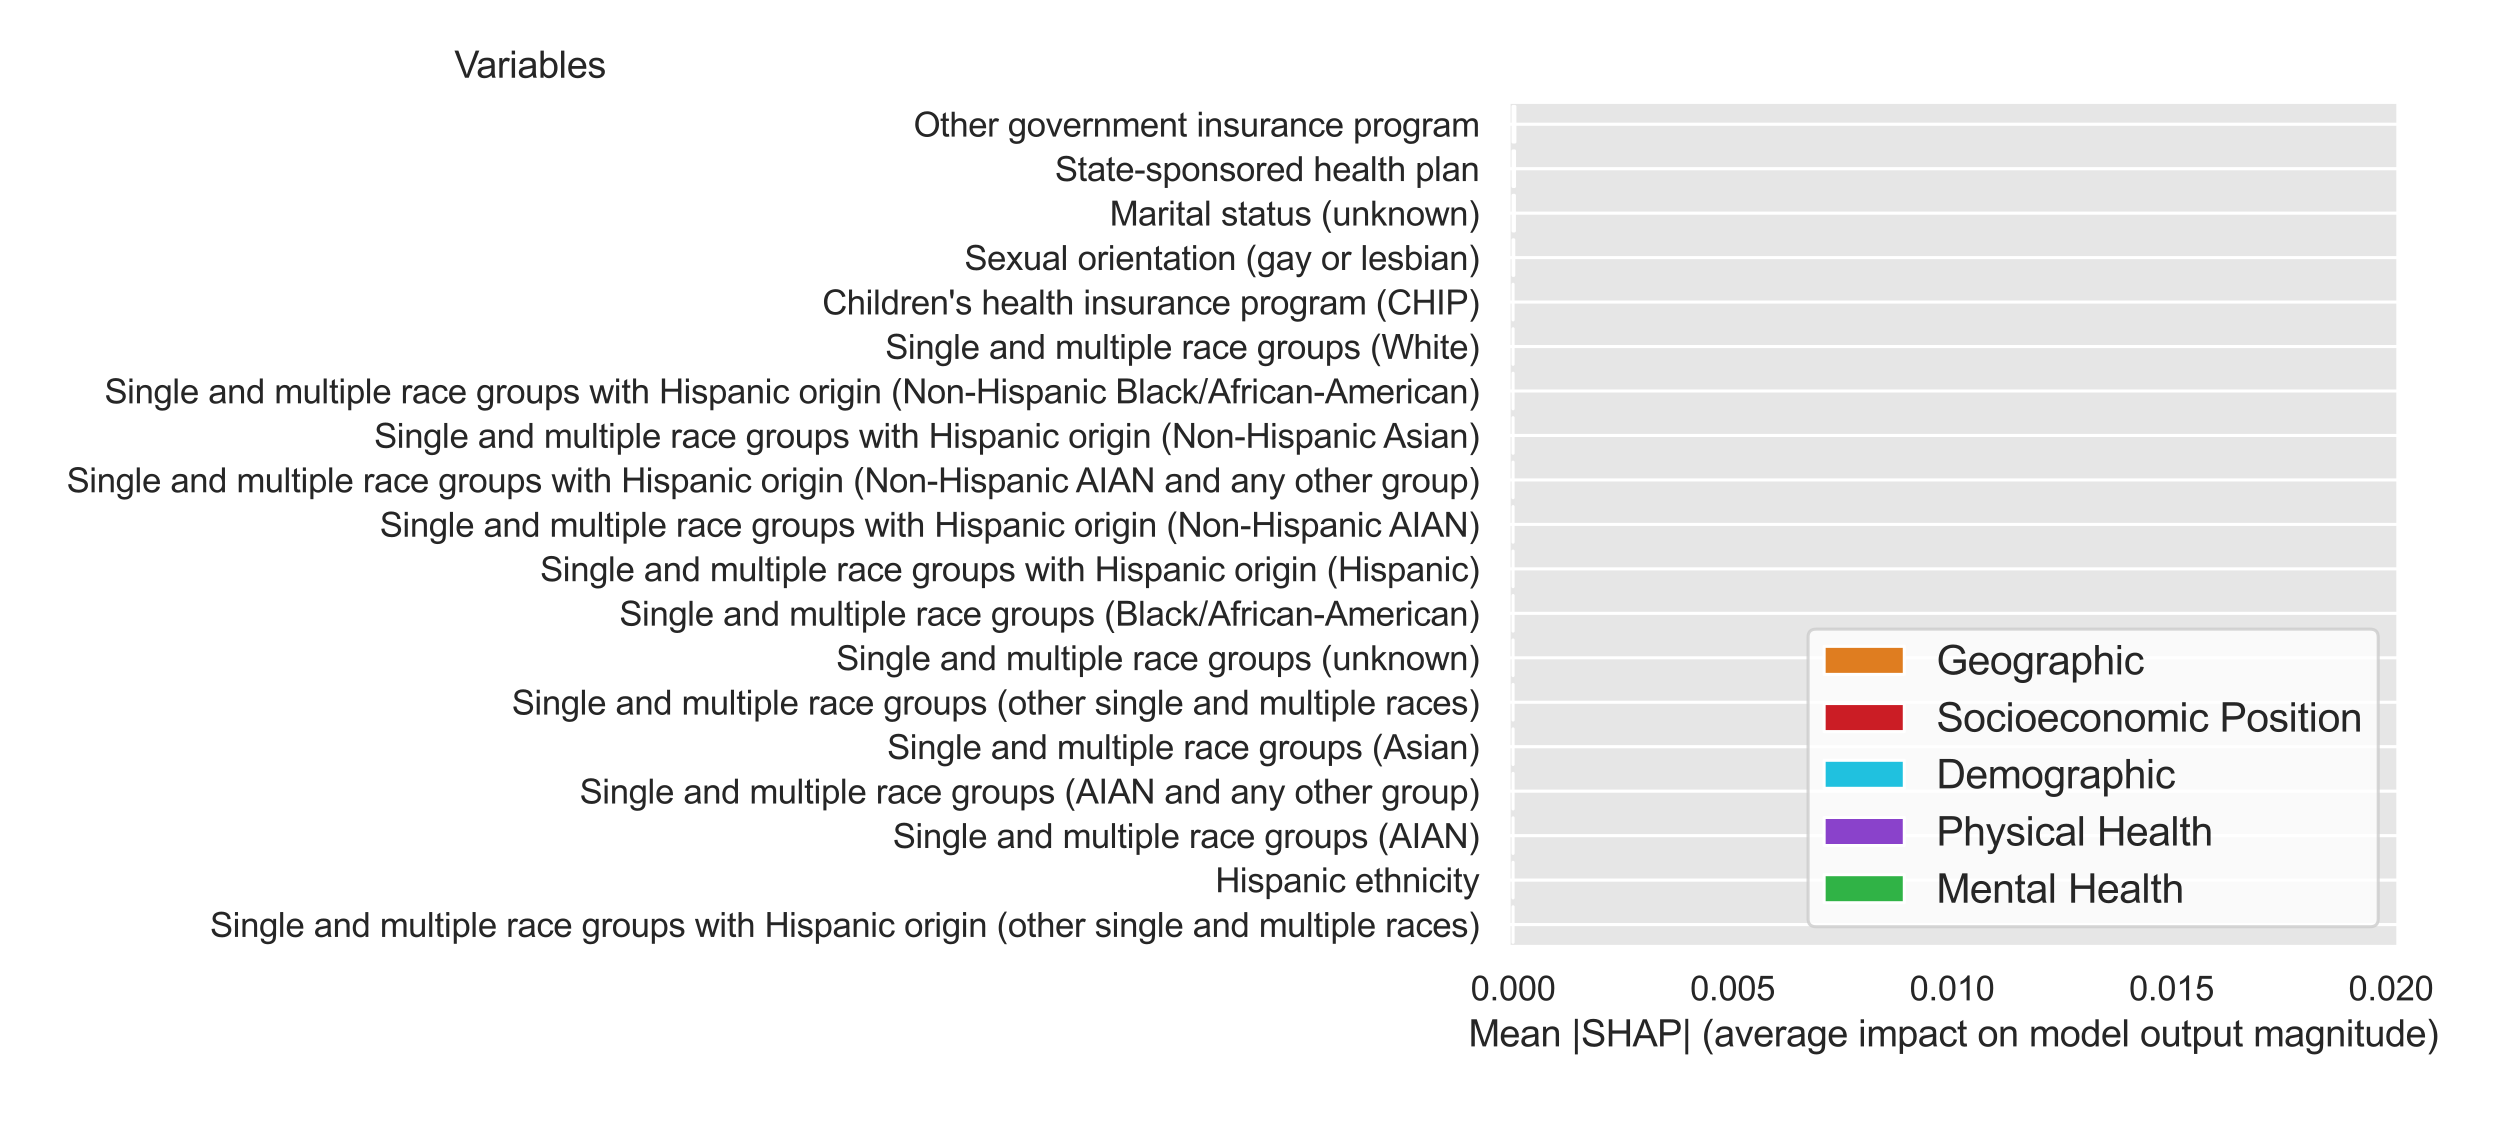 <?xml version="1.0" encoding="utf-8" standalone="no"?>
<!DOCTYPE svg PUBLIC "-//W3C//DTD SVG 1.1//EN"
  "http://www.w3.org/Graphics/SVG/1.1/DTD/svg11.dtd">
<svg xmlns:xlink="http://www.w3.org/1999/xlink" width="810.372pt" height="363.321pt" viewBox="0 0 810.372 363.321" xmlns="http://www.w3.org/2000/svg" version="1.1">
 <defs>
  <style type="text/css">*{stroke-linejoin: round; stroke-linecap: butt}</style>
 </defs>
 <g id="figure_1">
  <g id="patch_1">
   <path d="M 0 363.321 
L 810.372 363.321 
L 810.372 0 
L 0 0 
z
" style="fill: #ffffff"/>
  </g>
  <g id="axes_1">
   <g id="patch_2">
    <path d="M 489.035 306.9 
L 777.395 306.9 
L 777.395 33.064 
L 489.035 33.064 
z
" style="fill: #e6e6e6"/>
   </g>
   <g id="matplotlib.axis_1">
    <g id="xtick_1">
     <g id="text_1">
      <!-- 0.000 -->
      <g style="fill: #262626" transform="translate(476.696 324.274) scale(0.11 -0.11)">
       <defs>
        <path id="ArialMT-30" d="M 266 2259 
Q 266 3072 433 3567 
Q 600 4063 929 4331 
Q 1259 4600 1759 4600 
Q 2128 4600 2406 4451 
Q 2684 4303 2865 4023 
Q 3047 3744 3150 3342 
Q 3253 2941 3253 2259 
Q 3253 1453 3087 958 
Q 2922 463 2592 192 
Q 2263 -78 1759 -78 
Q 1097 -78 719 397 
Q 266 969 266 2259 
z
M 844 2259 
Q 844 1131 1108 757 
Q 1372 384 1759 384 
Q 2147 384 2411 759 
Q 2675 1134 2675 2259 
Q 2675 3391 2411 3762 
Q 2147 4134 1753 4134 
Q 1366 4134 1134 3806 
Q 844 3388 844 2259 
z
" transform="scale(0.016)"/>
        <path id="ArialMT-2e" d="M 581 0 
L 581 641 
L 1222 641 
L 1222 0 
L 581 0 
z
" transform="scale(0.016)"/>
       </defs>
       <use xlink:href="#ArialMT-30"/>
       <use xlink:href="#ArialMT-2e" x="55.615"/>
       <use xlink:href="#ArialMT-30" x="83.398"/>
       <use xlink:href="#ArialMT-30" x="139.014"/>
       <use xlink:href="#ArialMT-30" x="194.629"/>
      </g>
     </g>
    </g>
    <g id="xtick_2">
     <g id="text_2">
      <!-- 0.005 -->
      <g style="fill: #262626" transform="translate(547.834 324.274) scale(0.11 -0.11)">
       <defs>
        <path id="ArialMT-35" d="M 266 1200 
L 856 1250 
Q 922 819 1161 601 
Q 1400 384 1738 384 
Q 2144 384 2425 690 
Q 2706 997 2706 1503 
Q 2706 1984 2436 2262 
Q 2166 2541 1728 2541 
Q 1456 2541 1237 2417 
Q 1019 2294 894 2097 
L 366 2166 
L 809 4519 
L 3088 4519 
L 3088 3981 
L 1259 3981 
L 1013 2750 
Q 1425 3038 1878 3038 
Q 2478 3038 2890 2622 
Q 3303 2206 3303 1553 
Q 3303 931 2941 478 
Q 2500 -78 1738 -78 
Q 1113 -78 717 272 
Q 322 622 266 1200 
z
" transform="scale(0.016)"/>
       </defs>
       <use xlink:href="#ArialMT-30"/>
       <use xlink:href="#ArialMT-2e" x="55.615"/>
       <use xlink:href="#ArialMT-30" x="83.398"/>
       <use xlink:href="#ArialMT-30" x="139.014"/>
       <use xlink:href="#ArialMT-35" x="194.629"/>
      </g>
     </g>
    </g>
    <g id="xtick_3">
     <g id="text_3">
      <!-- 0.010 -->
      <g style="fill: #262626" transform="translate(618.972 324.274) scale(0.11 -0.11)">
       <defs>
        <path id="ArialMT-31" d="M 2384 0 
L 1822 0 
L 1822 3584 
Q 1619 3391 1289 3197 
Q 959 3003 697 2906 
L 697 3450 
Q 1169 3672 1522 3987 
Q 1875 4303 2022 4600 
L 2384 4600 
L 2384 0 
z
" transform="scale(0.016)"/>
       </defs>
       <use xlink:href="#ArialMT-30"/>
       <use xlink:href="#ArialMT-2e" x="55.615"/>
       <use xlink:href="#ArialMT-30" x="83.398"/>
       <use xlink:href="#ArialMT-31" x="139.014"/>
       <use xlink:href="#ArialMT-30" x="194.629"/>
      </g>
     </g>
    </g>
    <g id="xtick_4">
     <g id="text_4">
      <!-- 0.015 -->
      <g style="fill: #262626" transform="translate(690.11 324.274) scale(0.11 -0.11)">
       <use xlink:href="#ArialMT-30"/>
       <use xlink:href="#ArialMT-2e" x="55.615"/>
       <use xlink:href="#ArialMT-30" x="83.398"/>
       <use xlink:href="#ArialMT-31" x="139.014"/>
       <use xlink:href="#ArialMT-35" x="194.629"/>
      </g>
     </g>
    </g>
    <g id="xtick_5">
     <g id="text_5">
      <!-- 0.020 -->
      <g style="fill: #262626" transform="translate(761.248 324.274) scale(0.11 -0.11)">
       <defs>
        <path id="ArialMT-32" d="M 3222 541 
L 3222 0 
L 194 0 
Q 188 203 259 391 
Q 375 700 629 1000 
Q 884 1300 1366 1694 
Q 2113 2306 2375 2664 
Q 2638 3022 2638 3341 
Q 2638 3675 2398 3904 
Q 2159 4134 1775 4134 
Q 1369 4134 1125 3890 
Q 881 3647 878 3216 
L 300 3275 
Q 359 3922 746 4261 
Q 1134 4600 1788 4600 
Q 2447 4600 2831 4234 
Q 3216 3869 3216 3328 
Q 3216 3053 3103 2787 
Q 2991 2522 2730 2228 
Q 2469 1934 1863 1422 
Q 1356 997 1212 845 
Q 1069 694 975 541 
L 3222 541 
z
" transform="scale(0.016)"/>
       </defs>
       <use xlink:href="#ArialMT-30"/>
       <use xlink:href="#ArialMT-2e" x="55.615"/>
       <use xlink:href="#ArialMT-30" x="83.398"/>
       <use xlink:href="#ArialMT-32" x="139.014"/>
       <use xlink:href="#ArialMT-30" x="194.629"/>
      </g>
     </g>
    </g>
    <g id="text_6">
     <!-- Mean |SHAP| (average impact on model output magnitude) -->
     <g style="fill: #262626" transform="translate(476.024 339.195) scale(0.12 -0.12)">
      <defs>
       <path id="ArialMT-4d" d="M 475 0 
L 475 4581 
L 1388 4581 
L 2472 1338 
Q 2622 884 2691 659 
Q 2769 909 2934 1394 
L 4031 4581 
L 4847 4581 
L 4847 0 
L 4263 0 
L 4263 3834 
L 2931 0 
L 2384 0 
L 1059 3900 
L 1059 0 
L 475 0 
z
" transform="scale(0.016)"/>
       <path id="ArialMT-65" d="M 2694 1069 
L 3275 997 
Q 3138 488 2766 206 
Q 2394 -75 1816 -75 
Q 1088 -75 661 373 
Q 234 822 234 1631 
Q 234 2469 665 2931 
Q 1097 3394 1784 3394 
Q 2450 3394 2872 2941 
Q 3294 2488 3294 1666 
Q 3294 1616 3291 1516 
L 816 1516 
Q 847 969 1125 678 
Q 1403 388 1819 388 
Q 2128 388 2347 550 
Q 2566 713 2694 1069 
z
M 847 1978 
L 2700 1978 
Q 2663 2397 2488 2606 
Q 2219 2931 1791 2931 
Q 1403 2931 1139 2672 
Q 875 2413 847 1978 
z
" transform="scale(0.016)"/>
       <path id="ArialMT-61" d="M 2588 409 
Q 2275 144 1986 34 
Q 1697 -75 1366 -75 
Q 819 -75 525 192 
Q 231 459 231 875 
Q 231 1119 342 1320 
Q 453 1522 633 1644 
Q 813 1766 1038 1828 
Q 1203 1872 1538 1913 
Q 2219 1994 2541 2106 
Q 2544 2222 2544 2253 
Q 2544 2597 2384 2738 
Q 2169 2928 1744 2928 
Q 1347 2928 1158 2789 
Q 969 2650 878 2297 
L 328 2372 
Q 403 2725 575 2942 
Q 747 3159 1072 3276 
Q 1397 3394 1825 3394 
Q 2250 3394 2515 3294 
Q 2781 3194 2906 3042 
Q 3031 2891 3081 2659 
Q 3109 2516 3109 2141 
L 3109 1391 
Q 3109 606 3145 398 
Q 3181 191 3288 0 
L 2700 0 
Q 2613 175 2588 409 
z
M 2541 1666 
Q 2234 1541 1622 1453 
Q 1275 1403 1131 1340 
Q 988 1278 909 1158 
Q 831 1038 831 891 
Q 831 666 1001 516 
Q 1172 366 1500 366 
Q 1825 366 2078 508 
Q 2331 650 2450 897 
Q 2541 1088 2541 1459 
L 2541 1666 
z
" transform="scale(0.016)"/>
       <path id="ArialMT-6e" d="M 422 0 
L 422 3319 
L 928 3319 
L 928 2847 
Q 1294 3394 1984 3394 
Q 2284 3394 2536 3286 
Q 2788 3178 2913 3003 
Q 3038 2828 3088 2588 
Q 3119 2431 3119 2041 
L 3119 0 
L 2556 0 
L 2556 2019 
Q 2556 2363 2490 2533 
Q 2425 2703 2258 2804 
Q 2091 2906 1866 2906 
Q 1506 2906 1245 2678 
Q 984 2450 984 1813 
L 984 0 
L 422 0 
z
" transform="scale(0.016)"/>
       <path id="ArialMT-20" transform="scale(0.016)"/>
       <path id="ArialMT-7c" d="M 588 -1347 
L 588 4659 
L 1078 4659 
L 1078 -1347 
L 588 -1347 
z
" transform="scale(0.016)"/>
       <path id="ArialMT-53" d="M 288 1472 
L 859 1522 
Q 900 1178 1048 958 
Q 1197 738 1509 602 
Q 1822 466 2213 466 
Q 2559 466 2825 569 
Q 3091 672 3220 851 
Q 3350 1031 3350 1244 
Q 3350 1459 3225 1620 
Q 3100 1781 2813 1891 
Q 2628 1963 1997 2114 
Q 1366 2266 1113 2400 
Q 784 2572 623 2826 
Q 463 3081 463 3397 
Q 463 3744 659 4045 
Q 856 4347 1234 4503 
Q 1613 4659 2075 4659 
Q 2584 4659 2973 4495 
Q 3363 4331 3572 4012 
Q 3781 3694 3797 3291 
L 3216 3247 
Q 3169 3681 2898 3903 
Q 2628 4125 2100 4125 
Q 1550 4125 1298 3923 
Q 1047 3722 1047 3438 
Q 1047 3191 1225 3031 
Q 1400 2872 2139 2705 
Q 2878 2538 3153 2413 
Q 3553 2228 3743 1945 
Q 3934 1663 3934 1294 
Q 3934 928 3725 604 
Q 3516 281 3123 101 
Q 2731 -78 2241 -78 
Q 1619 -78 1198 103 
Q 778 284 539 648 
Q 300 1013 288 1472 
z
" transform="scale(0.016)"/>
       <path id="ArialMT-48" d="M 513 0 
L 513 4581 
L 1119 4581 
L 1119 2700 
L 3500 2700 
L 3500 4581 
L 4106 4581 
L 4106 0 
L 3500 0 
L 3500 2159 
L 1119 2159 
L 1119 0 
L 513 0 
z
" transform="scale(0.016)"/>
       <path id="ArialMT-41" d="M -9 0 
L 1750 4581 
L 2403 4581 
L 4278 0 
L 3588 0 
L 3053 1388 
L 1138 1388 
L 634 0 
L -9 0 
z
M 1313 1881 
L 2866 1881 
L 2388 3150 
Q 2169 3728 2063 4100 
Q 1975 3659 1816 3225 
L 1313 1881 
z
" transform="scale(0.016)"/>
       <path id="ArialMT-50" d="M 494 0 
L 494 4581 
L 2222 4581 
Q 2678 4581 2919 4538 
Q 3256 4481 3484 4323 
Q 3713 4166 3852 3881 
Q 3991 3597 3991 3256 
Q 3991 2672 3619 2267 
Q 3247 1863 2275 1863 
L 1100 1863 
L 1100 0 
L 494 0 
z
M 1100 2403 
L 2284 2403 
Q 2872 2403 3119 2622 
Q 3366 2841 3366 3238 
Q 3366 3525 3220 3729 
Q 3075 3934 2838 4000 
Q 2684 4041 2272 4041 
L 1100 4041 
L 1100 2403 
z
" transform="scale(0.016)"/>
       <path id="ArialMT-28" d="M 1497 -1347 
Q 1031 -759 709 28 
Q 388 816 388 1659 
Q 388 2403 628 3084 
Q 909 3875 1497 4659 
L 1900 4659 
Q 1522 4009 1400 3731 
Q 1209 3300 1100 2831 
Q 966 2247 966 1656 
Q 966 153 1900 -1347 
L 1497 -1347 
z
" transform="scale(0.016)"/>
       <path id="ArialMT-76" d="M 1344 0 
L 81 3319 
L 675 3319 
L 1388 1331 
Q 1503 1009 1600 663 
Q 1675 925 1809 1294 
L 2547 3319 
L 3125 3319 
L 1869 0 
L 1344 0 
z
" transform="scale(0.016)"/>
       <path id="ArialMT-72" d="M 416 0 
L 416 3319 
L 922 3319 
L 922 2816 
Q 1116 3169 1280 3281 
Q 1444 3394 1641 3394 
Q 1925 3394 2219 3213 
L 2025 2691 
Q 1819 2813 1613 2813 
Q 1428 2813 1281 2702 
Q 1134 2591 1072 2394 
Q 978 2094 978 1738 
L 978 0 
L 416 0 
z
" transform="scale(0.016)"/>
       <path id="ArialMT-67" d="M 319 -275 
L 866 -356 
Q 900 -609 1056 -725 
Q 1266 -881 1628 -881 
Q 2019 -881 2231 -725 
Q 2444 -569 2519 -288 
Q 2563 -116 2559 434 
Q 2191 0 1641 0 
Q 956 0 581 494 
Q 206 988 206 1678 
Q 206 2153 378 2554 
Q 550 2956 876 3175 
Q 1203 3394 1644 3394 
Q 2231 3394 2613 2919 
L 2613 3319 
L 3131 3319 
L 3131 450 
Q 3131 -325 2973 -648 
Q 2816 -972 2473 -1159 
Q 2131 -1347 1631 -1347 
Q 1038 -1347 672 -1080 
Q 306 -813 319 -275 
z
M 784 1719 
Q 784 1066 1043 766 
Q 1303 466 1694 466 
Q 2081 466 2343 764 
Q 2606 1063 2606 1700 
Q 2606 2309 2336 2618 
Q 2066 2928 1684 2928 
Q 1309 2928 1046 2623 
Q 784 2319 784 1719 
z
" transform="scale(0.016)"/>
       <path id="ArialMT-69" d="M 425 3934 
L 425 4581 
L 988 4581 
L 988 3934 
L 425 3934 
z
M 425 0 
L 425 3319 
L 988 3319 
L 988 0 
L 425 0 
z
" transform="scale(0.016)"/>
       <path id="ArialMT-6d" d="M 422 0 
L 422 3319 
L 925 3319 
L 925 2853 
Q 1081 3097 1340 3245 
Q 1600 3394 1931 3394 
Q 2300 3394 2536 3241 
Q 2772 3088 2869 2813 
Q 3263 3394 3894 3394 
Q 4388 3394 4653 3120 
Q 4919 2847 4919 2278 
L 4919 0 
L 4359 0 
L 4359 2091 
Q 4359 2428 4304 2576 
Q 4250 2725 4106 2815 
Q 3963 2906 3769 2906 
Q 3419 2906 3187 2673 
Q 2956 2441 2956 1928 
L 2956 0 
L 2394 0 
L 2394 2156 
Q 2394 2531 2256 2718 
Q 2119 2906 1806 2906 
Q 1569 2906 1367 2781 
Q 1166 2656 1075 2415 
Q 984 2175 984 1722 
L 984 0 
L 422 0 
z
" transform="scale(0.016)"/>
       <path id="ArialMT-70" d="M 422 -1272 
L 422 3319 
L 934 3319 
L 934 2888 
Q 1116 3141 1344 3267 
Q 1572 3394 1897 3394 
Q 2322 3394 2647 3175 
Q 2972 2956 3137 2557 
Q 3303 2159 3303 1684 
Q 3303 1175 3120 767 
Q 2938 359 2589 142 
Q 2241 -75 1856 -75 
Q 1575 -75 1351 44 
Q 1128 163 984 344 
L 984 -1272 
L 422 -1272 
z
M 931 1641 
Q 931 1000 1190 694 
Q 1450 388 1819 388 
Q 2194 388 2461 705 
Q 2728 1022 2728 1688 
Q 2728 2322 2467 2637 
Q 2206 2953 1844 2953 
Q 1484 2953 1207 2617 
Q 931 2281 931 1641 
z
" transform="scale(0.016)"/>
       <path id="ArialMT-63" d="M 2588 1216 
L 3141 1144 
Q 3050 572 2676 248 
Q 2303 -75 1759 -75 
Q 1078 -75 664 370 
Q 250 816 250 1647 
Q 250 2184 428 2587 
Q 606 2991 970 3192 
Q 1334 3394 1763 3394 
Q 2303 3394 2647 3120 
Q 2991 2847 3088 2344 
L 2541 2259 
Q 2463 2594 2264 2762 
Q 2066 2931 1784 2931 
Q 1359 2931 1093 2626 
Q 828 2322 828 1663 
Q 828 994 1084 691 
Q 1341 388 1753 388 
Q 2084 388 2306 591 
Q 2528 794 2588 1216 
z
" transform="scale(0.016)"/>
       <path id="ArialMT-74" d="M 1650 503 
L 1731 6 
Q 1494 -44 1306 -44 
Q 1000 -44 831 53 
Q 663 150 594 308 
Q 525 466 525 972 
L 525 2881 
L 113 2881 
L 113 3319 
L 525 3319 
L 525 4141 
L 1084 4478 
L 1084 3319 
L 1650 3319 
L 1650 2881 
L 1084 2881 
L 1084 941 
Q 1084 700 1114 631 
Q 1144 563 1211 522 
Q 1278 481 1403 481 
Q 1497 481 1650 503 
z
" transform="scale(0.016)"/>
       <path id="ArialMT-6f" d="M 213 1659 
Q 213 2581 725 3025 
Q 1153 3394 1769 3394 
Q 2453 3394 2887 2945 
Q 3322 2497 3322 1706 
Q 3322 1066 3130 698 
Q 2938 331 2570 128 
Q 2203 -75 1769 -75 
Q 1072 -75 642 372 
Q 213 819 213 1659 
z
M 791 1659 
Q 791 1022 1069 705 
Q 1347 388 1769 388 
Q 2188 388 2466 706 
Q 2744 1025 2744 1678 
Q 2744 2294 2464 2611 
Q 2184 2928 1769 2928 
Q 1347 2928 1069 2612 
Q 791 2297 791 1659 
z
" transform="scale(0.016)"/>
       <path id="ArialMT-64" d="M 2575 0 
L 2575 419 
Q 2259 -75 1647 -75 
Q 1250 -75 917 144 
Q 584 363 401 755 
Q 219 1147 219 1656 
Q 219 2153 384 2558 
Q 550 2963 881 3178 
Q 1213 3394 1622 3394 
Q 1922 3394 2156 3267 
Q 2391 3141 2538 2938 
L 2538 4581 
L 3097 4581 
L 3097 0 
L 2575 0 
z
M 797 1656 
Q 797 1019 1065 703 
Q 1334 388 1700 388 
Q 2069 388 2326 689 
Q 2584 991 2584 1609 
Q 2584 2291 2321 2609 
Q 2059 2928 1675 2928 
Q 1300 2928 1048 2622 
Q 797 2316 797 1656 
z
" transform="scale(0.016)"/>
       <path id="ArialMT-6c" d="M 409 0 
L 409 4581 
L 972 4581 
L 972 0 
L 409 0 
z
" transform="scale(0.016)"/>
       <path id="ArialMT-75" d="M 2597 0 
L 2597 488 
Q 2209 -75 1544 -75 
Q 1250 -75 995 37 
Q 741 150 617 320 
Q 494 491 444 738 
Q 409 903 409 1263 
L 409 3319 
L 972 3319 
L 972 1478 
Q 972 1038 1006 884 
Q 1059 663 1231 536 
Q 1403 409 1656 409 
Q 1909 409 2131 539 
Q 2353 669 2445 892 
Q 2538 1116 2538 1541 
L 2538 3319 
L 3100 3319 
L 3100 0 
L 2597 0 
z
" transform="scale(0.016)"/>
       <path id="ArialMT-29" d="M 791 -1347 
L 388 -1347 
Q 1322 153 1322 1656 
Q 1322 2244 1188 2822 
Q 1081 3291 891 3722 
Q 769 4003 388 4659 
L 791 4659 
Q 1378 3875 1659 3084 
Q 1900 2403 1900 1659 
Q 1900 816 1576 28 
Q 1253 -759 791 -1347 
z
" transform="scale(0.016)"/>
      </defs>
      <use xlink:href="#ArialMT-4d"/>
      <use xlink:href="#ArialMT-65" x="83.301"/>
      <use xlink:href="#ArialMT-61" x="138.916"/>
      <use xlink:href="#ArialMT-6e" x="194.531"/>
      <use xlink:href="#ArialMT-20" x="250.146"/>
      <use xlink:href="#ArialMT-7c" x="277.93"/>
      <use xlink:href="#ArialMT-53" x="303.906"/>
      <use xlink:href="#ArialMT-48" x="370.605"/>
      <use xlink:href="#ArialMT-41" x="442.822"/>
      <use xlink:href="#ArialMT-50" x="509.521"/>
      <use xlink:href="#ArialMT-7c" x="576.221"/>
      <use xlink:href="#ArialMT-20" x="602.197"/>
      <use xlink:href="#ArialMT-28" x="629.98"/>
      <use xlink:href="#ArialMT-61" x="663.281"/>
      <use xlink:href="#ArialMT-76" x="718.896"/>
      <use xlink:href="#ArialMT-65" x="768.896"/>
      <use xlink:href="#ArialMT-72" x="824.512"/>
      <use xlink:href="#ArialMT-61" x="857.812"/>
      <use xlink:href="#ArialMT-67" x="913.428"/>
      <use xlink:href="#ArialMT-65" x="969.043"/>
      <use xlink:href="#ArialMT-20" x="1024.658"/>
      <use xlink:href="#ArialMT-69" x="1052.441"/>
      <use xlink:href="#ArialMT-6d" x="1074.658"/>
      <use xlink:href="#ArialMT-70" x="1157.959"/>
      <use xlink:href="#ArialMT-61" x="1213.574"/>
      <use xlink:href="#ArialMT-63" x="1269.189"/>
      <use xlink:href="#ArialMT-74" x="1319.189"/>
      <use xlink:href="#ArialMT-20" x="1346.973"/>
      <use xlink:href="#ArialMT-6f" x="1374.756"/>
      <use xlink:href="#ArialMT-6e" x="1430.371"/>
      <use xlink:href="#ArialMT-20" x="1485.986"/>
      <use xlink:href="#ArialMT-6d" x="1513.77"/>
      <use xlink:href="#ArialMT-6f" x="1597.07"/>
      <use xlink:href="#ArialMT-64" x="1652.686"/>
      <use xlink:href="#ArialMT-65" x="1708.301"/>
      <use xlink:href="#ArialMT-6c" x="1763.916"/>
      <use xlink:href="#ArialMT-20" x="1786.133"/>
      <use xlink:href="#ArialMT-6f" x="1813.916"/>
      <use xlink:href="#ArialMT-75" x="1869.531"/>
      <use xlink:href="#ArialMT-74" x="1925.146"/>
      <use xlink:href="#ArialMT-70" x="1952.93"/>
      <use xlink:href="#ArialMT-75" x="2008.545"/>
      <use xlink:href="#ArialMT-74" x="2064.16"/>
      <use xlink:href="#ArialMT-20" x="2091.943"/>
      <use xlink:href="#ArialMT-6d" x="2119.727"/>
      <use xlink:href="#ArialMT-61" x="2203.027"/>
      <use xlink:href="#ArialMT-67" x="2258.643"/>
      <use xlink:href="#ArialMT-6e" x="2314.258"/>
      <use xlink:href="#ArialMT-69" x="2369.873"/>
      <use xlink:href="#ArialMT-74" x="2392.09"/>
      <use xlink:href="#ArialMT-75" x="2419.873"/>
      <use xlink:href="#ArialMT-64" x="2475.488"/>
      <use xlink:href="#ArialMT-65" x="2531.104"/>
      <use xlink:href="#ArialMT-29" x="2586.719"/>
     </g>
    </g>
   </g>
   <g id="matplotlib.axis_2">
    <g id="ytick_1">
     <g id="line2d_1">
      <path d="M 489.035 40.27 
L 777.395 40.27 
" clip-path="url(#p58410895f4)" style="fill: none; stroke: #ffffff; stroke-linecap: round"/>
     </g>
     <g id="text_7">
      <!-- Other government insurance program -->
      <g style="fill: #262626" transform="translate(296.127 44.277) scale(0.11 -0.11)">
       <defs>
        <path id="ArialMT-4f" d="M 309 2231 
Q 309 3372 921 4017 
Q 1534 4663 2503 4663 
Q 3138 4663 3647 4359 
Q 4156 4056 4423 3514 
Q 4691 2972 4691 2284 
Q 4691 1588 4409 1038 
Q 4128 488 3612 205 
Q 3097 -78 2500 -78 
Q 1853 -78 1343 234 
Q 834 547 571 1087 
Q 309 1628 309 2231 
z
M 934 2222 
Q 934 1394 1379 917 
Q 1825 441 2497 441 
Q 3181 441 3623 922 
Q 4066 1403 4066 2288 
Q 4066 2847 3877 3264 
Q 3688 3681 3323 3911 
Q 2959 4141 2506 4141 
Q 1863 4141 1398 3698 
Q 934 3256 934 2222 
z
" transform="scale(0.016)"/>
        <path id="ArialMT-68" d="M 422 0 
L 422 4581 
L 984 4581 
L 984 2938 
Q 1378 3394 1978 3394 
Q 2347 3394 2619 3248 
Q 2891 3103 3008 2847 
Q 3125 2591 3125 2103 
L 3125 0 
L 2563 0 
L 2563 2103 
Q 2563 2525 2380 2717 
Q 2197 2909 1863 2909 
Q 1613 2909 1392 2779 
Q 1172 2650 1078 2428 
Q 984 2206 984 1816 
L 984 0 
L 422 0 
z
" transform="scale(0.016)"/>
        <path id="ArialMT-73" d="M 197 991 
L 753 1078 
Q 800 744 1014 566 
Q 1228 388 1613 388 
Q 2000 388 2187 545 
Q 2375 703 2375 916 
Q 2375 1106 2209 1216 
Q 2094 1291 1634 1406 
Q 1016 1563 777 1677 
Q 538 1791 414 1992 
Q 291 2194 291 2438 
Q 291 2659 392 2848 
Q 494 3038 669 3163 
Q 800 3259 1026 3326 
Q 1253 3394 1513 3394 
Q 1903 3394 2198 3281 
Q 2494 3169 2634 2976 
Q 2775 2784 2828 2463 
L 2278 2388 
Q 2241 2644 2061 2787 
Q 1881 2931 1553 2931 
Q 1166 2931 1000 2803 
Q 834 2675 834 2503 
Q 834 2394 903 2306 
Q 972 2216 1119 2156 
Q 1203 2125 1616 2013 
Q 2213 1853 2448 1751 
Q 2684 1650 2818 1456 
Q 2953 1263 2953 975 
Q 2953 694 2789 445 
Q 2625 197 2315 61 
Q 2006 -75 1616 -75 
Q 969 -75 630 194 
Q 291 463 197 991 
z
" transform="scale(0.016)"/>
       </defs>
       <use xlink:href="#ArialMT-4f"/>
       <use xlink:href="#ArialMT-74" x="77.783"/>
       <use xlink:href="#ArialMT-68" x="105.566"/>
       <use xlink:href="#ArialMT-65" x="161.182"/>
       <use xlink:href="#ArialMT-72" x="216.797"/>
       <use xlink:href="#ArialMT-20" x="250.098"/>
       <use xlink:href="#ArialMT-67" x="277.881"/>
       <use xlink:href="#ArialMT-6f" x="333.496"/>
       <use xlink:href="#ArialMT-76" x="389.111"/>
       <use xlink:href="#ArialMT-65" x="439.111"/>
       <use xlink:href="#ArialMT-72" x="494.727"/>
       <use xlink:href="#ArialMT-6e" x="528.027"/>
       <use xlink:href="#ArialMT-6d" x="583.643"/>
       <use xlink:href="#ArialMT-65" x="666.943"/>
       <use xlink:href="#ArialMT-6e" x="722.559"/>
       <use xlink:href="#ArialMT-74" x="778.174"/>
       <use xlink:href="#ArialMT-20" x="805.957"/>
       <use xlink:href="#ArialMT-69" x="833.74"/>
       <use xlink:href="#ArialMT-6e" x="855.957"/>
       <use xlink:href="#ArialMT-73" x="911.572"/>
       <use xlink:href="#ArialMT-75" x="961.572"/>
       <use xlink:href="#ArialMT-72" x="1017.188"/>
       <use xlink:href="#ArialMT-61" x="1050.488"/>
       <use xlink:href="#ArialMT-6e" x="1106.104"/>
       <use xlink:href="#ArialMT-63" x="1161.719"/>
       <use xlink:href="#ArialMT-65" x="1211.719"/>
       <use xlink:href="#ArialMT-20" x="1267.334"/>
       <use xlink:href="#ArialMT-70" x="1295.117"/>
       <use xlink:href="#ArialMT-72" x="1350.732"/>
       <use xlink:href="#ArialMT-6f" x="1384.033"/>
       <use xlink:href="#ArialMT-67" x="1439.648"/>
       <use xlink:href="#ArialMT-72" x="1495.264"/>
       <use xlink:href="#ArialMT-61" x="1528.564"/>
       <use xlink:href="#ArialMT-6d" x="1584.18"/>
      </g>
     </g>
    </g>
    <g id="ytick_2">
     <g id="line2d_2">
      <path d="M 489.035 54.683 
L 777.395 54.683 
" clip-path="url(#p58410895f4)" style="fill: none; stroke: #ffffff; stroke-linecap: round"/>
     </g>
     <g id="text_8">
      <!-- State-sponsored health plan -->
      <g style="fill: #262626" transform="translate(341.949 58.686) scale(0.11 -0.11)">
       <defs>
        <path id="ArialMT-2d" d="M 203 1375 
L 203 1941 
L 1931 1941 
L 1931 1375 
L 203 1375 
z
" transform="scale(0.016)"/>
       </defs>
       <use xlink:href="#ArialMT-53"/>
       <use xlink:href="#ArialMT-74" x="66.699"/>
       <use xlink:href="#ArialMT-61" x="94.482"/>
       <use xlink:href="#ArialMT-74" x="150.098"/>
       <use xlink:href="#ArialMT-65" x="177.881"/>
       <use xlink:href="#ArialMT-2d" x="233.496"/>
       <use xlink:href="#ArialMT-73" x="266.797"/>
       <use xlink:href="#ArialMT-70" x="316.797"/>
       <use xlink:href="#ArialMT-6f" x="372.412"/>
       <use xlink:href="#ArialMT-6e" x="428.027"/>
       <use xlink:href="#ArialMT-73" x="483.643"/>
       <use xlink:href="#ArialMT-6f" x="533.643"/>
       <use xlink:href="#ArialMT-72" x="589.258"/>
       <use xlink:href="#ArialMT-65" x="622.559"/>
       <use xlink:href="#ArialMT-64" x="678.174"/>
       <use xlink:href="#ArialMT-20" x="733.789"/>
       <use xlink:href="#ArialMT-68" x="761.572"/>
       <use xlink:href="#ArialMT-65" x="817.188"/>
       <use xlink:href="#ArialMT-61" x="872.803"/>
       <use xlink:href="#ArialMT-6c" x="928.418"/>
       <use xlink:href="#ArialMT-74" x="950.635"/>
       <use xlink:href="#ArialMT-68" x="978.418"/>
       <use xlink:href="#ArialMT-20" x="1034.033"/>
       <use xlink:href="#ArialMT-70" x="1061.816"/>
       <use xlink:href="#ArialMT-6c" x="1117.432"/>
       <use xlink:href="#ArialMT-61" x="1139.648"/>
       <use xlink:href="#ArialMT-6e" x="1195.264"/>
      </g>
     </g>
    </g>
    <g id="ytick_3">
     <g id="line2d_3">
      <path d="M 489.035 69.095 
L 777.395 69.095 
" clip-path="url(#p58410895f4)" style="fill: none; stroke: #ffffff; stroke-linecap: round"/>
     </g>
     <g id="text_9">
      <!-- Marital status (unknown) -->
      <g style="fill: #262626" transform="translate(359.719 73.099) scale(0.11 -0.11)">
       <defs>
        <path id="ArialMT-6b" d="M 425 0 
L 425 4581 
L 988 4581 
L 988 1969 
L 2319 3319 
L 3047 3319 
L 1778 2088 
L 3175 0 
L 2481 0 
L 1384 1697 
L 988 1316 
L 988 0 
L 425 0 
z
" transform="scale(0.016)"/>
        <path id="ArialMT-77" d="M 1034 0 
L 19 3319 
L 600 3319 
L 1128 1403 
L 1325 691 
Q 1338 744 1497 1375 
L 2025 3319 
L 2603 3319 
L 3100 1394 
L 3266 759 
L 3456 1400 
L 4025 3319 
L 4572 3319 
L 3534 0 
L 2950 0 
L 2422 1988 
L 2294 2553 
L 1622 0 
L 1034 0 
z
" transform="scale(0.016)"/>
       </defs>
       <use xlink:href="#ArialMT-4d"/>
       <use xlink:href="#ArialMT-61" x="83.301"/>
       <use xlink:href="#ArialMT-72" x="138.916"/>
       <use xlink:href="#ArialMT-69" x="172.217"/>
       <use xlink:href="#ArialMT-74" x="194.434"/>
       <use xlink:href="#ArialMT-61" x="222.217"/>
       <use xlink:href="#ArialMT-6c" x="277.832"/>
       <use xlink:href="#ArialMT-20" x="300.049"/>
       <use xlink:href="#ArialMT-73" x="327.832"/>
       <use xlink:href="#ArialMT-74" x="377.832"/>
       <use xlink:href="#ArialMT-61" x="405.615"/>
       <use xlink:href="#ArialMT-74" x="461.23"/>
       <use xlink:href="#ArialMT-75" x="489.014"/>
       <use xlink:href="#ArialMT-73" x="544.629"/>
       <use xlink:href="#ArialMT-20" x="594.629"/>
       <use xlink:href="#ArialMT-28" x="622.412"/>
       <use xlink:href="#ArialMT-75" x="655.713"/>
       <use xlink:href="#ArialMT-6e" x="711.328"/>
       <use xlink:href="#ArialMT-6b" x="766.943"/>
       <use xlink:href="#ArialMT-6e" x="816.943"/>
       <use xlink:href="#ArialMT-6f" x="872.559"/>
       <use xlink:href="#ArialMT-77" x="928.174"/>
       <use xlink:href="#ArialMT-6e" x="1000.391"/>
       <use xlink:href="#ArialMT-29" x="1056.006"/>
      </g>
     </g>
    </g>
    <g id="ytick_4">
     <g id="line2d_4">
      <path d="M 489.035 83.507 
L 777.395 83.507 
" clip-path="url(#p58410895f4)" style="fill: none; stroke: #ffffff; stroke-linecap: round"/>
     </g>
     <g id="text_10">
      <!-- Sexual orientation (gay or lesbian) -->
      <g style="fill: #262626" transform="translate(312.619 87.511) scale(0.11 -0.11)">
       <defs>
        <path id="ArialMT-78" d="M 47 0 
L 1259 1725 
L 138 3319 
L 841 3319 
L 1350 2541 
Q 1494 2319 1581 2169 
Q 1719 2375 1834 2534 
L 2394 3319 
L 3066 3319 
L 1919 1756 
L 3153 0 
L 2463 0 
L 1781 1031 
L 1600 1309 
L 728 0 
L 47 0 
z
" transform="scale(0.016)"/>
        <path id="ArialMT-79" d="M 397 -1278 
L 334 -750 
Q 519 -800 656 -800 
Q 844 -800 956 -737 
Q 1069 -675 1141 -563 
Q 1194 -478 1313 -144 
Q 1328 -97 1363 -6 
L 103 3319 
L 709 3319 
L 1400 1397 
Q 1534 1031 1641 628 
Q 1738 1016 1872 1384 
L 2581 3319 
L 3144 3319 
L 1881 -56 
Q 1678 -603 1566 -809 
Q 1416 -1088 1222 -1217 
Q 1028 -1347 759 -1347 
Q 597 -1347 397 -1278 
z
" transform="scale(0.016)"/>
        <path id="ArialMT-62" d="M 941 0 
L 419 0 
L 419 4581 
L 981 4581 
L 981 2947 
Q 1338 3394 1891 3394 
Q 2197 3394 2470 3270 
Q 2744 3147 2920 2923 
Q 3097 2700 3197 2384 
Q 3297 2069 3297 1709 
Q 3297 856 2875 390 
Q 2453 -75 1863 -75 
Q 1275 -75 941 416 
L 941 0 
z
M 934 1684 
Q 934 1088 1097 822 
Q 1363 388 1816 388 
Q 2184 388 2453 708 
Q 2722 1028 2722 1663 
Q 2722 2313 2464 2622 
Q 2206 2931 1841 2931 
Q 1472 2931 1203 2611 
Q 934 2291 934 1684 
z
" transform="scale(0.016)"/>
       </defs>
       <use xlink:href="#ArialMT-53"/>
       <use xlink:href="#ArialMT-65" x="66.699"/>
       <use xlink:href="#ArialMT-78" x="122.314"/>
       <use xlink:href="#ArialMT-75" x="172.314"/>
       <use xlink:href="#ArialMT-61" x="227.93"/>
       <use xlink:href="#ArialMT-6c" x="283.545"/>
       <use xlink:href="#ArialMT-20" x="305.762"/>
       <use xlink:href="#ArialMT-6f" x="333.545"/>
       <use xlink:href="#ArialMT-72" x="389.16"/>
       <use xlink:href="#ArialMT-69" x="422.461"/>
       <use xlink:href="#ArialMT-65" x="444.678"/>
       <use xlink:href="#ArialMT-6e" x="500.293"/>
       <use xlink:href="#ArialMT-74" x="555.908"/>
       <use xlink:href="#ArialMT-61" x="583.691"/>
       <use xlink:href="#ArialMT-74" x="639.307"/>
       <use xlink:href="#ArialMT-69" x="667.09"/>
       <use xlink:href="#ArialMT-6f" x="689.307"/>
       <use xlink:href="#ArialMT-6e" x="744.922"/>
       <use xlink:href="#ArialMT-20" x="800.537"/>
       <use xlink:href="#ArialMT-28" x="828.32"/>
       <use xlink:href="#ArialMT-67" x="861.621"/>
       <use xlink:href="#ArialMT-61" x="917.236"/>
       <use xlink:href="#ArialMT-79" x="972.852"/>
       <use xlink:href="#ArialMT-20" x="1022.852"/>
       <use xlink:href="#ArialMT-6f" x="1050.635"/>
       <use xlink:href="#ArialMT-72" x="1106.25"/>
       <use xlink:href="#ArialMT-20" x="1139.551"/>
       <use xlink:href="#ArialMT-6c" x="1167.334"/>
       <use xlink:href="#ArialMT-65" x="1189.551"/>
       <use xlink:href="#ArialMT-73" x="1245.166"/>
       <use xlink:href="#ArialMT-62" x="1295.166"/>
       <use xlink:href="#ArialMT-69" x="1350.781"/>
       <use xlink:href="#ArialMT-61" x="1372.998"/>
       <use xlink:href="#ArialMT-6e" x="1428.613"/>
       <use xlink:href="#ArialMT-29" x="1484.229"/>
      </g>
     </g>
    </g>
    <g id="ytick_5">
     <g id="line2d_5">
      <path d="M 489.035 97.92 
L 777.395 97.92 
" clip-path="url(#p58410895f4)" style="fill: none; stroke: #ffffff; stroke-linecap: round"/>
     </g>
     <g id="text_11">
      <!-- Children's health insurance program (CHIP) -->
      <g style="fill: #262626" transform="translate(266.525 101.924) scale(0.11 -0.11)">
       <defs>
        <path id="ArialMT-43" d="M 3763 1606 
L 4369 1453 
Q 4178 706 3683 314 
Q 3188 -78 2472 -78 
Q 1731 -78 1267 223 
Q 803 525 561 1097 
Q 319 1669 319 2325 
Q 319 3041 592 3573 
Q 866 4106 1370 4382 
Q 1875 4659 2481 4659 
Q 3169 4659 3637 4309 
Q 4106 3959 4291 3325 
L 3694 3184 
Q 3534 3684 3231 3912 
Q 2928 4141 2469 4141 
Q 1941 4141 1586 3887 
Q 1231 3634 1087 3207 
Q 944 2781 944 2328 
Q 944 1744 1114 1308 
Q 1284 872 1643 656 
Q 2003 441 2422 441 
Q 2931 441 3284 734 
Q 3638 1028 3763 1606 
z
" transform="scale(0.016)"/>
        <path id="ArialMT-27" d="M 425 2959 
L 281 3816 
L 281 4581 
L 922 4581 
L 922 3816 
L 772 2959 
L 425 2959 
z
" transform="scale(0.016)"/>
        <path id="ArialMT-49" d="M 597 0 
L 597 4581 
L 1203 4581 
L 1203 0 
L 597 0 
z
" transform="scale(0.016)"/>
       </defs>
       <use xlink:href="#ArialMT-43"/>
       <use xlink:href="#ArialMT-68" x="72.217"/>
       <use xlink:href="#ArialMT-69" x="127.832"/>
       <use xlink:href="#ArialMT-6c" x="150.049"/>
       <use xlink:href="#ArialMT-64" x="172.266"/>
       <use xlink:href="#ArialMT-72" x="227.881"/>
       <use xlink:href="#ArialMT-65" x="261.182"/>
       <use xlink:href="#ArialMT-6e" x="316.797"/>
       <use xlink:href="#ArialMT-27" x="372.412"/>
       <use xlink:href="#ArialMT-73" x="391.504"/>
       <use xlink:href="#ArialMT-20" x="441.504"/>
       <use xlink:href="#ArialMT-68" x="469.287"/>
       <use xlink:href="#ArialMT-65" x="524.902"/>
       <use xlink:href="#ArialMT-61" x="580.518"/>
       <use xlink:href="#ArialMT-6c" x="636.133"/>
       <use xlink:href="#ArialMT-74" x="658.35"/>
       <use xlink:href="#ArialMT-68" x="686.133"/>
       <use xlink:href="#ArialMT-20" x="741.748"/>
       <use xlink:href="#ArialMT-69" x="769.531"/>
       <use xlink:href="#ArialMT-6e" x="791.748"/>
       <use xlink:href="#ArialMT-73" x="847.363"/>
       <use xlink:href="#ArialMT-75" x="897.363"/>
       <use xlink:href="#ArialMT-72" x="952.979"/>
       <use xlink:href="#ArialMT-61" x="986.279"/>
       <use xlink:href="#ArialMT-6e" x="1041.895"/>
       <use xlink:href="#ArialMT-63" x="1097.51"/>
       <use xlink:href="#ArialMT-65" x="1147.51"/>
       <use xlink:href="#ArialMT-20" x="1203.125"/>
       <use xlink:href="#ArialMT-70" x="1230.908"/>
       <use xlink:href="#ArialMT-72" x="1286.523"/>
       <use xlink:href="#ArialMT-6f" x="1319.824"/>
       <use xlink:href="#ArialMT-67" x="1375.439"/>
       <use xlink:href="#ArialMT-72" x="1431.055"/>
       <use xlink:href="#ArialMT-61" x="1464.355"/>
       <use xlink:href="#ArialMT-6d" x="1519.971"/>
       <use xlink:href="#ArialMT-20" x="1603.271"/>
       <use xlink:href="#ArialMT-28" x="1631.055"/>
       <use xlink:href="#ArialMT-43" x="1664.355"/>
       <use xlink:href="#ArialMT-48" x="1736.572"/>
       <use xlink:href="#ArialMT-49" x="1808.789"/>
       <use xlink:href="#ArialMT-50" x="1836.572"/>
       <use xlink:href="#ArialMT-29" x="1903.271"/>
      </g>
     </g>
    </g>
    <g id="ytick_6">
     <g id="line2d_6">
      <path d="M 489.035 112.332 
L 777.395 112.332 
" clip-path="url(#p58410895f4)" style="fill: none; stroke: #ffffff; stroke-linecap: round"/>
     </g>
     <g id="text_12">
      <!-- Single and multiple race groups (White) -->
      <g style="fill: #262626" transform="translate(286.956 116.336) scale(0.11 -0.11)">
       <defs>
        <path id="ArialMT-57" d="M 1294 0 
L 78 4581 
L 700 4581 
L 1397 1578 
Q 1509 1106 1591 641 
Q 1766 1375 1797 1488 
L 2669 4581 
L 3400 4581 
L 4056 2263 
Q 4303 1400 4413 641 
Q 4500 1075 4641 1638 
L 5359 4581 
L 5969 4581 
L 4713 0 
L 4128 0 
L 3163 3491 
Q 3041 3928 3019 4028 
Q 2947 3713 2884 3491 
L 1913 0 
L 1294 0 
z
" transform="scale(0.016)"/>
       </defs>
       <use xlink:href="#ArialMT-53"/>
       <use xlink:href="#ArialMT-69" x="66.699"/>
       <use xlink:href="#ArialMT-6e" x="88.916"/>
       <use xlink:href="#ArialMT-67" x="144.531"/>
       <use xlink:href="#ArialMT-6c" x="200.146"/>
       <use xlink:href="#ArialMT-65" x="222.363"/>
       <use xlink:href="#ArialMT-20" x="277.979"/>
       <use xlink:href="#ArialMT-61" x="305.762"/>
       <use xlink:href="#ArialMT-6e" x="361.377"/>
       <use xlink:href="#ArialMT-64" x="416.992"/>
       <use xlink:href="#ArialMT-20" x="472.607"/>
       <use xlink:href="#ArialMT-6d" x="500.391"/>
       <use xlink:href="#ArialMT-75" x="583.691"/>
       <use xlink:href="#ArialMT-6c" x="639.307"/>
       <use xlink:href="#ArialMT-74" x="661.523"/>
       <use xlink:href="#ArialMT-69" x="689.307"/>
       <use xlink:href="#ArialMT-70" x="711.523"/>
       <use xlink:href="#ArialMT-6c" x="767.139"/>
       <use xlink:href="#ArialMT-65" x="789.355"/>
       <use xlink:href="#ArialMT-20" x="844.971"/>
       <use xlink:href="#ArialMT-72" x="872.754"/>
       <use xlink:href="#ArialMT-61" x="906.055"/>
       <use xlink:href="#ArialMT-63" x="961.67"/>
       <use xlink:href="#ArialMT-65" x="1011.67"/>
       <use xlink:href="#ArialMT-20" x="1067.285"/>
       <use xlink:href="#ArialMT-67" x="1095.068"/>
       <use xlink:href="#ArialMT-72" x="1150.684"/>
       <use xlink:href="#ArialMT-6f" x="1183.984"/>
       <use xlink:href="#ArialMT-75" x="1239.6"/>
       <use xlink:href="#ArialMT-70" x="1295.215"/>
       <use xlink:href="#ArialMT-73" x="1350.83"/>
       <use xlink:href="#ArialMT-20" x="1400.83"/>
       <use xlink:href="#ArialMT-28" x="1428.613"/>
       <use xlink:href="#ArialMT-57" x="1461.914"/>
       <use xlink:href="#ArialMT-68" x="1556.299"/>
       <use xlink:href="#ArialMT-69" x="1611.914"/>
       <use xlink:href="#ArialMT-74" x="1634.131"/>
       <use xlink:href="#ArialMT-65" x="1661.914"/>
       <use xlink:href="#ArialMT-29" x="1717.529"/>
      </g>
     </g>
    </g>
    <g id="ytick_7">
     <g id="line2d_7">
      <path d="M 489.035 126.745 
L 777.395 126.745 
" clip-path="url(#p58410895f4)" style="fill: none; stroke: #ffffff; stroke-linecap: round"/>
     </g>
     <g id="text_13">
      <!-- Single and multiple race groups with Hispanic origin (Non-Hispanic Black/African-American) -->
      <g style="fill: #262626" transform="translate(33.87 130.748) scale(0.11 -0.11)">
       <defs>
        <path id="ArialMT-4e" d="M 488 0 
L 488 4581 
L 1109 4581 
L 3516 984 
L 3516 4581 
L 4097 4581 
L 4097 0 
L 3475 0 
L 1069 3600 
L 1069 0 
L 488 0 
z
" transform="scale(0.016)"/>
        <path id="ArialMT-42" d="M 469 0 
L 469 4581 
L 2188 4581 
Q 2713 4581 3030 4442 
Q 3347 4303 3526 4014 
Q 3706 3725 3706 3409 
Q 3706 3116 3547 2856 
Q 3388 2597 3066 2438 
Q 3481 2316 3704 2022 
Q 3928 1728 3928 1328 
Q 3928 1006 3792 729 
Q 3656 453 3456 303 
Q 3256 153 2954 76 
Q 2653 0 2216 0 
L 469 0 
z
M 1075 2656 
L 2066 2656 
Q 2469 2656 2644 2709 
Q 2875 2778 2992 2937 
Q 3109 3097 3109 3338 
Q 3109 3566 3000 3739 
Q 2891 3913 2687 3977 
Q 2484 4041 1991 4041 
L 1075 4041 
L 1075 2656 
z
M 1075 541 
L 2216 541 
Q 2509 541 2628 563 
Q 2838 600 2978 687 
Q 3119 775 3209 942 
Q 3300 1109 3300 1328 
Q 3300 1584 3169 1773 
Q 3038 1963 2805 2039 
Q 2572 2116 2134 2116 
L 1075 2116 
L 1075 541 
z
" transform="scale(0.016)"/>
        <path id="ArialMT-2f" d="M 0 -78 
L 1328 4659 
L 1778 4659 
L 453 -78 
L 0 -78 
z
" transform="scale(0.016)"/>
        <path id="ArialMT-66" d="M 556 0 
L 556 2881 
L 59 2881 
L 59 3319 
L 556 3319 
L 556 3672 
Q 556 4006 616 4169 
Q 697 4388 901 4523 
Q 1106 4659 1475 4659 
Q 1713 4659 2000 4603 
L 1916 4113 
Q 1741 4144 1584 4144 
Q 1328 4144 1222 4034 
Q 1116 3925 1116 3625 
L 1116 3319 
L 1763 3319 
L 1763 2881 
L 1116 2881 
L 1116 0 
L 556 0 
z
" transform="scale(0.016)"/>
       </defs>
       <use xlink:href="#ArialMT-53"/>
       <use xlink:href="#ArialMT-69" x="66.699"/>
       <use xlink:href="#ArialMT-6e" x="88.916"/>
       <use xlink:href="#ArialMT-67" x="144.531"/>
       <use xlink:href="#ArialMT-6c" x="200.146"/>
       <use xlink:href="#ArialMT-65" x="222.363"/>
       <use xlink:href="#ArialMT-20" x="277.979"/>
       <use xlink:href="#ArialMT-61" x="305.762"/>
       <use xlink:href="#ArialMT-6e" x="361.377"/>
       <use xlink:href="#ArialMT-64" x="416.992"/>
       <use xlink:href="#ArialMT-20" x="472.607"/>
       <use xlink:href="#ArialMT-6d" x="500.391"/>
       <use xlink:href="#ArialMT-75" x="583.691"/>
       <use xlink:href="#ArialMT-6c" x="639.307"/>
       <use xlink:href="#ArialMT-74" x="661.523"/>
       <use xlink:href="#ArialMT-69" x="689.307"/>
       <use xlink:href="#ArialMT-70" x="711.523"/>
       <use xlink:href="#ArialMT-6c" x="767.139"/>
       <use xlink:href="#ArialMT-65" x="789.355"/>
       <use xlink:href="#ArialMT-20" x="844.971"/>
       <use xlink:href="#ArialMT-72" x="872.754"/>
       <use xlink:href="#ArialMT-61" x="906.055"/>
       <use xlink:href="#ArialMT-63" x="961.67"/>
       <use xlink:href="#ArialMT-65" x="1011.67"/>
       <use xlink:href="#ArialMT-20" x="1067.285"/>
       <use xlink:href="#ArialMT-67" x="1095.068"/>
       <use xlink:href="#ArialMT-72" x="1150.684"/>
       <use xlink:href="#ArialMT-6f" x="1183.984"/>
       <use xlink:href="#ArialMT-75" x="1239.6"/>
       <use xlink:href="#ArialMT-70" x="1295.215"/>
       <use xlink:href="#ArialMT-73" x="1350.83"/>
       <use xlink:href="#ArialMT-20" x="1400.83"/>
       <use xlink:href="#ArialMT-77" x="1428.613"/>
       <use xlink:href="#ArialMT-69" x="1500.83"/>
       <use xlink:href="#ArialMT-74" x="1523.047"/>
       <use xlink:href="#ArialMT-68" x="1550.83"/>
       <use xlink:href="#ArialMT-20" x="1606.445"/>
       <use xlink:href="#ArialMT-48" x="1634.229"/>
       <use xlink:href="#ArialMT-69" x="1706.445"/>
       <use xlink:href="#ArialMT-73" x="1728.662"/>
       <use xlink:href="#ArialMT-70" x="1778.662"/>
       <use xlink:href="#ArialMT-61" x="1834.277"/>
       <use xlink:href="#ArialMT-6e" x="1889.893"/>
       <use xlink:href="#ArialMT-69" x="1945.508"/>
       <use xlink:href="#ArialMT-63" x="1967.725"/>
       <use xlink:href="#ArialMT-20" x="2017.725"/>
       <use xlink:href="#ArialMT-6f" x="2045.508"/>
       <use xlink:href="#ArialMT-72" x="2101.123"/>
       <use xlink:href="#ArialMT-69" x="2134.424"/>
       <use xlink:href="#ArialMT-67" x="2156.641"/>
       <use xlink:href="#ArialMT-69" x="2212.256"/>
       <use xlink:href="#ArialMT-6e" x="2234.473"/>
       <use xlink:href="#ArialMT-20" x="2290.088"/>
       <use xlink:href="#ArialMT-28" x="2317.871"/>
       <use xlink:href="#ArialMT-4e" x="2351.172"/>
       <use xlink:href="#ArialMT-6f" x="2423.389"/>
       <use xlink:href="#ArialMT-6e" x="2479.004"/>
       <use xlink:href="#ArialMT-2d" x="2534.619"/>
       <use xlink:href="#ArialMT-48" x="2567.92"/>
       <use xlink:href="#ArialMT-69" x="2640.137"/>
       <use xlink:href="#ArialMT-73" x="2662.354"/>
       <use xlink:href="#ArialMT-70" x="2712.354"/>
       <use xlink:href="#ArialMT-61" x="2767.969"/>
       <use xlink:href="#ArialMT-6e" x="2823.584"/>
       <use xlink:href="#ArialMT-69" x="2879.199"/>
       <use xlink:href="#ArialMT-63" x="2901.416"/>
       <use xlink:href="#ArialMT-20" x="2951.416"/>
       <use xlink:href="#ArialMT-42" x="2979.199"/>
       <use xlink:href="#ArialMT-6c" x="3045.898"/>
       <use xlink:href="#ArialMT-61" x="3068.115"/>
       <use xlink:href="#ArialMT-63" x="3123.73"/>
       <use xlink:href="#ArialMT-6b" x="3173.73"/>
       <use xlink:href="#ArialMT-2f" x="3223.73"/>
       <use xlink:href="#ArialMT-41" x="3251.514"/>
       <use xlink:href="#ArialMT-66" x="3318.213"/>
       <use xlink:href="#ArialMT-72" x="3345.996"/>
       <use xlink:href="#ArialMT-69" x="3379.297"/>
       <use xlink:href="#ArialMT-63" x="3401.514"/>
       <use xlink:href="#ArialMT-61" x="3451.514"/>
       <use xlink:href="#ArialMT-6e" x="3507.129"/>
       <use xlink:href="#ArialMT-2d" x="3562.744"/>
       <use xlink:href="#ArialMT-41" x="3596.045"/>
       <use xlink:href="#ArialMT-6d" x="3662.744"/>
       <use xlink:href="#ArialMT-65" x="3746.045"/>
       <use xlink:href="#ArialMT-72" x="3801.66"/>
       <use xlink:href="#ArialMT-69" x="3834.961"/>
       <use xlink:href="#ArialMT-63" x="3857.178"/>
       <use xlink:href="#ArialMT-61" x="3907.178"/>
       <use xlink:href="#ArialMT-6e" x="3962.793"/>
       <use xlink:href="#ArialMT-29" x="4018.408"/>
      </g>
     </g>
    </g>
    <g id="ytick_8">
     <g id="line2d_8">
      <path d="M 489.035 141.157 
L 777.395 141.157 
" clip-path="url(#p58410895f4)" style="fill: none; stroke: #ffffff; stroke-linecap: round"/>
     </g>
     <g id="text_14">
      <!-- Single and multiple race groups with Hispanic origin (Non-Hispanic Asian) -->
      <g style="fill: #262626" transform="translate(121.269 145.161) scale(0.11 -0.11)">
       <use xlink:href="#ArialMT-53"/>
       <use xlink:href="#ArialMT-69" x="66.699"/>
       <use xlink:href="#ArialMT-6e" x="88.916"/>
       <use xlink:href="#ArialMT-67" x="144.531"/>
       <use xlink:href="#ArialMT-6c" x="200.146"/>
       <use xlink:href="#ArialMT-65" x="222.363"/>
       <use xlink:href="#ArialMT-20" x="277.979"/>
       <use xlink:href="#ArialMT-61" x="305.762"/>
       <use xlink:href="#ArialMT-6e" x="361.377"/>
       <use xlink:href="#ArialMT-64" x="416.992"/>
       <use xlink:href="#ArialMT-20" x="472.607"/>
       <use xlink:href="#ArialMT-6d" x="500.391"/>
       <use xlink:href="#ArialMT-75" x="583.691"/>
       <use xlink:href="#ArialMT-6c" x="639.307"/>
       <use xlink:href="#ArialMT-74" x="661.523"/>
       <use xlink:href="#ArialMT-69" x="689.307"/>
       <use xlink:href="#ArialMT-70" x="711.523"/>
       <use xlink:href="#ArialMT-6c" x="767.139"/>
       <use xlink:href="#ArialMT-65" x="789.355"/>
       <use xlink:href="#ArialMT-20" x="844.971"/>
       <use xlink:href="#ArialMT-72" x="872.754"/>
       <use xlink:href="#ArialMT-61" x="906.055"/>
       <use xlink:href="#ArialMT-63" x="961.67"/>
       <use xlink:href="#ArialMT-65" x="1011.67"/>
       <use xlink:href="#ArialMT-20" x="1067.285"/>
       <use xlink:href="#ArialMT-67" x="1095.068"/>
       <use xlink:href="#ArialMT-72" x="1150.684"/>
       <use xlink:href="#ArialMT-6f" x="1183.984"/>
       <use xlink:href="#ArialMT-75" x="1239.6"/>
       <use xlink:href="#ArialMT-70" x="1295.215"/>
       <use xlink:href="#ArialMT-73" x="1350.83"/>
       <use xlink:href="#ArialMT-20" x="1400.83"/>
       <use xlink:href="#ArialMT-77" x="1428.613"/>
       <use xlink:href="#ArialMT-69" x="1500.83"/>
       <use xlink:href="#ArialMT-74" x="1523.047"/>
       <use xlink:href="#ArialMT-68" x="1550.83"/>
       <use xlink:href="#ArialMT-20" x="1606.445"/>
       <use xlink:href="#ArialMT-48" x="1634.229"/>
       <use xlink:href="#ArialMT-69" x="1706.445"/>
       <use xlink:href="#ArialMT-73" x="1728.662"/>
       <use xlink:href="#ArialMT-70" x="1778.662"/>
       <use xlink:href="#ArialMT-61" x="1834.277"/>
       <use xlink:href="#ArialMT-6e" x="1889.893"/>
       <use xlink:href="#ArialMT-69" x="1945.508"/>
       <use xlink:href="#ArialMT-63" x="1967.725"/>
       <use xlink:href="#ArialMT-20" x="2017.725"/>
       <use xlink:href="#ArialMT-6f" x="2045.508"/>
       <use xlink:href="#ArialMT-72" x="2101.123"/>
       <use xlink:href="#ArialMT-69" x="2134.424"/>
       <use xlink:href="#ArialMT-67" x="2156.641"/>
       <use xlink:href="#ArialMT-69" x="2212.256"/>
       <use xlink:href="#ArialMT-6e" x="2234.473"/>
       <use xlink:href="#ArialMT-20" x="2290.088"/>
       <use xlink:href="#ArialMT-28" x="2317.871"/>
       <use xlink:href="#ArialMT-4e" x="2351.172"/>
       <use xlink:href="#ArialMT-6f" x="2423.389"/>
       <use xlink:href="#ArialMT-6e" x="2479.004"/>
       <use xlink:href="#ArialMT-2d" x="2534.619"/>
       <use xlink:href="#ArialMT-48" x="2567.92"/>
       <use xlink:href="#ArialMT-69" x="2640.137"/>
       <use xlink:href="#ArialMT-73" x="2662.354"/>
       <use xlink:href="#ArialMT-70" x="2712.354"/>
       <use xlink:href="#ArialMT-61" x="2767.969"/>
       <use xlink:href="#ArialMT-6e" x="2823.584"/>
       <use xlink:href="#ArialMT-69" x="2879.199"/>
       <use xlink:href="#ArialMT-63" x="2901.416"/>
       <use xlink:href="#ArialMT-20" x="2951.416"/>
       <use xlink:href="#ArialMT-41" x="2973.699"/>
       <use xlink:href="#ArialMT-73" x="3040.398"/>
       <use xlink:href="#ArialMT-69" x="3090.398"/>
       <use xlink:href="#ArialMT-61" x="3112.615"/>
       <use xlink:href="#ArialMT-6e" x="3168.23"/>
       <use xlink:href="#ArialMT-29" x="3223.846"/>
      </g>
     </g>
    </g>
    <g id="ytick_9">
     <g id="line2d_9">
      <path d="M 489.035 155.57 
L 777.395 155.57 
" clip-path="url(#p58410895f4)" style="fill: none; stroke: #ffffff; stroke-linecap: round"/>
     </g>
     <g id="text_15">
      <!-- Single and multiple race groups with Hispanic origin (Non-Hispanic AIAN and any other group) -->
      <g style="fill: #262626" transform="translate(21.6 159.573) scale(0.11 -0.11)">
       <use xlink:href="#ArialMT-53"/>
       <use xlink:href="#ArialMT-69" x="66.699"/>
       <use xlink:href="#ArialMT-6e" x="88.916"/>
       <use xlink:href="#ArialMT-67" x="144.531"/>
       <use xlink:href="#ArialMT-6c" x="200.146"/>
       <use xlink:href="#ArialMT-65" x="222.363"/>
       <use xlink:href="#ArialMT-20" x="277.979"/>
       <use xlink:href="#ArialMT-61" x="305.762"/>
       <use xlink:href="#ArialMT-6e" x="361.377"/>
       <use xlink:href="#ArialMT-64" x="416.992"/>
       <use xlink:href="#ArialMT-20" x="472.607"/>
       <use xlink:href="#ArialMT-6d" x="500.391"/>
       <use xlink:href="#ArialMT-75" x="583.691"/>
       <use xlink:href="#ArialMT-6c" x="639.307"/>
       <use xlink:href="#ArialMT-74" x="661.523"/>
       <use xlink:href="#ArialMT-69" x="689.307"/>
       <use xlink:href="#ArialMT-70" x="711.523"/>
       <use xlink:href="#ArialMT-6c" x="767.139"/>
       <use xlink:href="#ArialMT-65" x="789.355"/>
       <use xlink:href="#ArialMT-20" x="844.971"/>
       <use xlink:href="#ArialMT-72" x="872.754"/>
       <use xlink:href="#ArialMT-61" x="906.055"/>
       <use xlink:href="#ArialMT-63" x="961.67"/>
       <use xlink:href="#ArialMT-65" x="1011.67"/>
       <use xlink:href="#ArialMT-20" x="1067.285"/>
       <use xlink:href="#ArialMT-67" x="1095.068"/>
       <use xlink:href="#ArialMT-72" x="1150.684"/>
       <use xlink:href="#ArialMT-6f" x="1183.984"/>
       <use xlink:href="#ArialMT-75" x="1239.6"/>
       <use xlink:href="#ArialMT-70" x="1295.215"/>
       <use xlink:href="#ArialMT-73" x="1350.83"/>
       <use xlink:href="#ArialMT-20" x="1400.83"/>
       <use xlink:href="#ArialMT-77" x="1428.613"/>
       <use xlink:href="#ArialMT-69" x="1500.83"/>
       <use xlink:href="#ArialMT-74" x="1523.047"/>
       <use xlink:href="#ArialMT-68" x="1550.83"/>
       <use xlink:href="#ArialMT-20" x="1606.445"/>
       <use xlink:href="#ArialMT-48" x="1634.229"/>
       <use xlink:href="#ArialMT-69" x="1706.445"/>
       <use xlink:href="#ArialMT-73" x="1728.662"/>
       <use xlink:href="#ArialMT-70" x="1778.662"/>
       <use xlink:href="#ArialMT-61" x="1834.277"/>
       <use xlink:href="#ArialMT-6e" x="1889.893"/>
       <use xlink:href="#ArialMT-69" x="1945.508"/>
       <use xlink:href="#ArialMT-63" x="1967.725"/>
       <use xlink:href="#ArialMT-20" x="2017.725"/>
       <use xlink:href="#ArialMT-6f" x="2045.508"/>
       <use xlink:href="#ArialMT-72" x="2101.123"/>
       <use xlink:href="#ArialMT-69" x="2134.424"/>
       <use xlink:href="#ArialMT-67" x="2156.641"/>
       <use xlink:href="#ArialMT-69" x="2212.256"/>
       <use xlink:href="#ArialMT-6e" x="2234.473"/>
       <use xlink:href="#ArialMT-20" x="2290.088"/>
       <use xlink:href="#ArialMT-28" x="2317.871"/>
       <use xlink:href="#ArialMT-4e" x="2351.172"/>
       <use xlink:href="#ArialMT-6f" x="2423.389"/>
       <use xlink:href="#ArialMT-6e" x="2479.004"/>
       <use xlink:href="#ArialMT-2d" x="2534.619"/>
       <use xlink:href="#ArialMT-48" x="2567.92"/>
       <use xlink:href="#ArialMT-69" x="2640.137"/>
       <use xlink:href="#ArialMT-73" x="2662.354"/>
       <use xlink:href="#ArialMT-70" x="2712.354"/>
       <use xlink:href="#ArialMT-61" x="2767.969"/>
       <use xlink:href="#ArialMT-6e" x="2823.584"/>
       <use xlink:href="#ArialMT-69" x="2879.199"/>
       <use xlink:href="#ArialMT-63" x="2901.416"/>
       <use xlink:href="#ArialMT-20" x="2951.416"/>
       <use xlink:href="#ArialMT-41" x="2973.699"/>
       <use xlink:href="#ArialMT-49" x="3040.398"/>
       <use xlink:href="#ArialMT-41" x="3068.182"/>
       <use xlink:href="#ArialMT-4e" x="3134.881"/>
       <use xlink:href="#ArialMT-20" x="3207.098"/>
       <use xlink:href="#ArialMT-61" x="3234.881"/>
       <use xlink:href="#ArialMT-6e" x="3290.496"/>
       <use xlink:href="#ArialMT-64" x="3346.111"/>
       <use xlink:href="#ArialMT-20" x="3401.727"/>
       <use xlink:href="#ArialMT-61" x="3429.51"/>
       <use xlink:href="#ArialMT-6e" x="3485.125"/>
       <use xlink:href="#ArialMT-79" x="3540.74"/>
       <use xlink:href="#ArialMT-20" x="3590.74"/>
       <use xlink:href="#ArialMT-6f" x="3618.523"/>
       <use xlink:href="#ArialMT-74" x="3674.139"/>
       <use xlink:href="#ArialMT-68" x="3701.922"/>
       <use xlink:href="#ArialMT-65" x="3757.537"/>
       <use xlink:href="#ArialMT-72" x="3813.152"/>
       <use xlink:href="#ArialMT-20" x="3846.453"/>
       <use xlink:href="#ArialMT-67" x="3874.236"/>
       <use xlink:href="#ArialMT-72" x="3929.852"/>
       <use xlink:href="#ArialMT-6f" x="3963.152"/>
       <use xlink:href="#ArialMT-75" x="4018.768"/>
       <use xlink:href="#ArialMT-70" x="4074.383"/>
       <use xlink:href="#ArialMT-29" x="4129.998"/>
      </g>
     </g>
    </g>
    <g id="ytick_10">
     <g id="line2d_10">
      <path d="M 489.035 169.982 
L 777.395 169.982 
" clip-path="url(#p58410895f4)" style="fill: none; stroke: #ffffff; stroke-linecap: round"/>
     </g>
     <g id="text_16">
      <!-- Single and multiple race groups with Hispanic origin (Non-Hispanic AIAN) -->
      <g style="fill: #262626" transform="translate(123.109 173.986) scale(0.11 -0.11)">
       <use xlink:href="#ArialMT-53"/>
       <use xlink:href="#ArialMT-69" x="66.699"/>
       <use xlink:href="#ArialMT-6e" x="88.916"/>
       <use xlink:href="#ArialMT-67" x="144.531"/>
       <use xlink:href="#ArialMT-6c" x="200.146"/>
       <use xlink:href="#ArialMT-65" x="222.363"/>
       <use xlink:href="#ArialMT-20" x="277.979"/>
       <use xlink:href="#ArialMT-61" x="305.762"/>
       <use xlink:href="#ArialMT-6e" x="361.377"/>
       <use xlink:href="#ArialMT-64" x="416.992"/>
       <use xlink:href="#ArialMT-20" x="472.607"/>
       <use xlink:href="#ArialMT-6d" x="500.391"/>
       <use xlink:href="#ArialMT-75" x="583.691"/>
       <use xlink:href="#ArialMT-6c" x="639.307"/>
       <use xlink:href="#ArialMT-74" x="661.523"/>
       <use xlink:href="#ArialMT-69" x="689.307"/>
       <use xlink:href="#ArialMT-70" x="711.523"/>
       <use xlink:href="#ArialMT-6c" x="767.139"/>
       <use xlink:href="#ArialMT-65" x="789.355"/>
       <use xlink:href="#ArialMT-20" x="844.971"/>
       <use xlink:href="#ArialMT-72" x="872.754"/>
       <use xlink:href="#ArialMT-61" x="906.055"/>
       <use xlink:href="#ArialMT-63" x="961.67"/>
       <use xlink:href="#ArialMT-65" x="1011.67"/>
       <use xlink:href="#ArialMT-20" x="1067.285"/>
       <use xlink:href="#ArialMT-67" x="1095.068"/>
       <use xlink:href="#ArialMT-72" x="1150.684"/>
       <use xlink:href="#ArialMT-6f" x="1183.984"/>
       <use xlink:href="#ArialMT-75" x="1239.6"/>
       <use xlink:href="#ArialMT-70" x="1295.215"/>
       <use xlink:href="#ArialMT-73" x="1350.83"/>
       <use xlink:href="#ArialMT-20" x="1400.83"/>
       <use xlink:href="#ArialMT-77" x="1428.613"/>
       <use xlink:href="#ArialMT-69" x="1500.83"/>
       <use xlink:href="#ArialMT-74" x="1523.047"/>
       <use xlink:href="#ArialMT-68" x="1550.83"/>
       <use xlink:href="#ArialMT-20" x="1606.445"/>
       <use xlink:href="#ArialMT-48" x="1634.229"/>
       <use xlink:href="#ArialMT-69" x="1706.445"/>
       <use xlink:href="#ArialMT-73" x="1728.662"/>
       <use xlink:href="#ArialMT-70" x="1778.662"/>
       <use xlink:href="#ArialMT-61" x="1834.277"/>
       <use xlink:href="#ArialMT-6e" x="1889.893"/>
       <use xlink:href="#ArialMT-69" x="1945.508"/>
       <use xlink:href="#ArialMT-63" x="1967.725"/>
       <use xlink:href="#ArialMT-20" x="2017.725"/>
       <use xlink:href="#ArialMT-6f" x="2045.508"/>
       <use xlink:href="#ArialMT-72" x="2101.123"/>
       <use xlink:href="#ArialMT-69" x="2134.424"/>
       <use xlink:href="#ArialMT-67" x="2156.641"/>
       <use xlink:href="#ArialMT-69" x="2212.256"/>
       <use xlink:href="#ArialMT-6e" x="2234.473"/>
       <use xlink:href="#ArialMT-20" x="2290.088"/>
       <use xlink:href="#ArialMT-28" x="2317.871"/>
       <use xlink:href="#ArialMT-4e" x="2351.172"/>
       <use xlink:href="#ArialMT-6f" x="2423.389"/>
       <use xlink:href="#ArialMT-6e" x="2479.004"/>
       <use xlink:href="#ArialMT-2d" x="2534.619"/>
       <use xlink:href="#ArialMT-48" x="2567.92"/>
       <use xlink:href="#ArialMT-69" x="2640.137"/>
       <use xlink:href="#ArialMT-73" x="2662.354"/>
       <use xlink:href="#ArialMT-70" x="2712.354"/>
       <use xlink:href="#ArialMT-61" x="2767.969"/>
       <use xlink:href="#ArialMT-6e" x="2823.584"/>
       <use xlink:href="#ArialMT-69" x="2879.199"/>
       <use xlink:href="#ArialMT-63" x="2901.416"/>
       <use xlink:href="#ArialMT-20" x="2951.416"/>
       <use xlink:href="#ArialMT-41" x="2973.699"/>
       <use xlink:href="#ArialMT-49" x="3040.398"/>
       <use xlink:href="#ArialMT-41" x="3068.182"/>
       <use xlink:href="#ArialMT-4e" x="3134.881"/>
       <use xlink:href="#ArialMT-29" x="3207.098"/>
      </g>
     </g>
    </g>
    <g id="ytick_11">
     <g id="line2d_11">
      <path d="M 489.035 184.394 
L 777.395 184.394 
" clip-path="url(#p58410895f4)" style="fill: none; stroke: #ffffff; stroke-linecap: round"/>
     </g>
     <g id="text_17">
      <!-- Single and multiple race groups with Hispanic origin (Hispanic) -->
      <g style="fill: #262626" transform="translate(175.076 188.398) scale(0.11 -0.11)">
       <use xlink:href="#ArialMT-53"/>
       <use xlink:href="#ArialMT-69" x="66.699"/>
       <use xlink:href="#ArialMT-6e" x="88.916"/>
       <use xlink:href="#ArialMT-67" x="144.531"/>
       <use xlink:href="#ArialMT-6c" x="200.146"/>
       <use xlink:href="#ArialMT-65" x="222.363"/>
       <use xlink:href="#ArialMT-20" x="277.979"/>
       <use xlink:href="#ArialMT-61" x="305.762"/>
       <use xlink:href="#ArialMT-6e" x="361.377"/>
       <use xlink:href="#ArialMT-64" x="416.992"/>
       <use xlink:href="#ArialMT-20" x="472.607"/>
       <use xlink:href="#ArialMT-6d" x="500.391"/>
       <use xlink:href="#ArialMT-75" x="583.691"/>
       <use xlink:href="#ArialMT-6c" x="639.307"/>
       <use xlink:href="#ArialMT-74" x="661.523"/>
       <use xlink:href="#ArialMT-69" x="689.307"/>
       <use xlink:href="#ArialMT-70" x="711.523"/>
       <use xlink:href="#ArialMT-6c" x="767.139"/>
       <use xlink:href="#ArialMT-65" x="789.355"/>
       <use xlink:href="#ArialMT-20" x="844.971"/>
       <use xlink:href="#ArialMT-72" x="872.754"/>
       <use xlink:href="#ArialMT-61" x="906.055"/>
       <use xlink:href="#ArialMT-63" x="961.67"/>
       <use xlink:href="#ArialMT-65" x="1011.67"/>
       <use xlink:href="#ArialMT-20" x="1067.285"/>
       <use xlink:href="#ArialMT-67" x="1095.068"/>
       <use xlink:href="#ArialMT-72" x="1150.684"/>
       <use xlink:href="#ArialMT-6f" x="1183.984"/>
       <use xlink:href="#ArialMT-75" x="1239.6"/>
       <use xlink:href="#ArialMT-70" x="1295.215"/>
       <use xlink:href="#ArialMT-73" x="1350.83"/>
       <use xlink:href="#ArialMT-20" x="1400.83"/>
       <use xlink:href="#ArialMT-77" x="1428.613"/>
       <use xlink:href="#ArialMT-69" x="1500.83"/>
       <use xlink:href="#ArialMT-74" x="1523.047"/>
       <use xlink:href="#ArialMT-68" x="1550.83"/>
       <use xlink:href="#ArialMT-20" x="1606.445"/>
       <use xlink:href="#ArialMT-48" x="1634.229"/>
       <use xlink:href="#ArialMT-69" x="1706.445"/>
       <use xlink:href="#ArialMT-73" x="1728.662"/>
       <use xlink:href="#ArialMT-70" x="1778.662"/>
       <use xlink:href="#ArialMT-61" x="1834.277"/>
       <use xlink:href="#ArialMT-6e" x="1889.893"/>
       <use xlink:href="#ArialMT-69" x="1945.508"/>
       <use xlink:href="#ArialMT-63" x="1967.725"/>
       <use xlink:href="#ArialMT-20" x="2017.725"/>
       <use xlink:href="#ArialMT-6f" x="2045.508"/>
       <use xlink:href="#ArialMT-72" x="2101.123"/>
       <use xlink:href="#ArialMT-69" x="2134.424"/>
       <use xlink:href="#ArialMT-67" x="2156.641"/>
       <use xlink:href="#ArialMT-69" x="2212.256"/>
       <use xlink:href="#ArialMT-6e" x="2234.473"/>
       <use xlink:href="#ArialMT-20" x="2290.088"/>
       <use xlink:href="#ArialMT-28" x="2317.871"/>
       <use xlink:href="#ArialMT-48" x="2351.172"/>
       <use xlink:href="#ArialMT-69" x="2423.389"/>
       <use xlink:href="#ArialMT-73" x="2445.605"/>
       <use xlink:href="#ArialMT-70" x="2495.605"/>
       <use xlink:href="#ArialMT-61" x="2551.221"/>
       <use xlink:href="#ArialMT-6e" x="2606.836"/>
       <use xlink:href="#ArialMT-69" x="2662.451"/>
       <use xlink:href="#ArialMT-63" x="2684.668"/>
       <use xlink:href="#ArialMT-29" x="2734.668"/>
      </g>
     </g>
    </g>
    <g id="ytick_12">
     <g id="line2d_12">
      <path d="M 489.035 198.807 
L 777.395 198.807 
" clip-path="url(#p58410895f4)" style="fill: none; stroke: #ffffff; stroke-linecap: round"/>
     </g>
     <g id="text_18">
      <!-- Single and multiple race groups (Black/African-American) -->
      <g style="fill: #262626" transform="translate(200.764 202.811) scale(0.11 -0.11)">
       <use xlink:href="#ArialMT-53"/>
       <use xlink:href="#ArialMT-69" x="66.699"/>
       <use xlink:href="#ArialMT-6e" x="88.916"/>
       <use xlink:href="#ArialMT-67" x="144.531"/>
       <use xlink:href="#ArialMT-6c" x="200.146"/>
       <use xlink:href="#ArialMT-65" x="222.363"/>
       <use xlink:href="#ArialMT-20" x="277.979"/>
       <use xlink:href="#ArialMT-61" x="305.762"/>
       <use xlink:href="#ArialMT-6e" x="361.377"/>
       <use xlink:href="#ArialMT-64" x="416.992"/>
       <use xlink:href="#ArialMT-20" x="472.607"/>
       <use xlink:href="#ArialMT-6d" x="500.391"/>
       <use xlink:href="#ArialMT-75" x="583.691"/>
       <use xlink:href="#ArialMT-6c" x="639.307"/>
       <use xlink:href="#ArialMT-74" x="661.523"/>
       <use xlink:href="#ArialMT-69" x="689.307"/>
       <use xlink:href="#ArialMT-70" x="711.523"/>
       <use xlink:href="#ArialMT-6c" x="767.139"/>
       <use xlink:href="#ArialMT-65" x="789.355"/>
       <use xlink:href="#ArialMT-20" x="844.971"/>
       <use xlink:href="#ArialMT-72" x="872.754"/>
       <use xlink:href="#ArialMT-61" x="906.055"/>
       <use xlink:href="#ArialMT-63" x="961.67"/>
       <use xlink:href="#ArialMT-65" x="1011.67"/>
       <use xlink:href="#ArialMT-20" x="1067.285"/>
       <use xlink:href="#ArialMT-67" x="1095.068"/>
       <use xlink:href="#ArialMT-72" x="1150.684"/>
       <use xlink:href="#ArialMT-6f" x="1183.984"/>
       <use xlink:href="#ArialMT-75" x="1239.6"/>
       <use xlink:href="#ArialMT-70" x="1295.215"/>
       <use xlink:href="#ArialMT-73" x="1350.83"/>
       <use xlink:href="#ArialMT-20" x="1400.83"/>
       <use xlink:href="#ArialMT-28" x="1428.613"/>
       <use xlink:href="#ArialMT-42" x="1461.914"/>
       <use xlink:href="#ArialMT-6c" x="1528.613"/>
       <use xlink:href="#ArialMT-61" x="1550.83"/>
       <use xlink:href="#ArialMT-63" x="1606.445"/>
       <use xlink:href="#ArialMT-6b" x="1656.445"/>
       <use xlink:href="#ArialMT-2f" x="1706.445"/>
       <use xlink:href="#ArialMT-41" x="1734.229"/>
       <use xlink:href="#ArialMT-66" x="1800.928"/>
       <use xlink:href="#ArialMT-72" x="1828.711"/>
       <use xlink:href="#ArialMT-69" x="1862.012"/>
       <use xlink:href="#ArialMT-63" x="1884.229"/>
       <use xlink:href="#ArialMT-61" x="1934.229"/>
       <use xlink:href="#ArialMT-6e" x="1989.844"/>
       <use xlink:href="#ArialMT-2d" x="2045.459"/>
       <use xlink:href="#ArialMT-41" x="2078.76"/>
       <use xlink:href="#ArialMT-6d" x="2145.459"/>
       <use xlink:href="#ArialMT-65" x="2228.76"/>
       <use xlink:href="#ArialMT-72" x="2284.375"/>
       <use xlink:href="#ArialMT-69" x="2317.676"/>
       <use xlink:href="#ArialMT-63" x="2339.893"/>
       <use xlink:href="#ArialMT-61" x="2389.893"/>
       <use xlink:href="#ArialMT-6e" x="2445.508"/>
       <use xlink:href="#ArialMT-29" x="2501.123"/>
      </g>
     </g>
    </g>
    <g id="ytick_13">
     <g id="line2d_13">
      <path d="M 489.035 213.219 
L 777.395 213.219 
" clip-path="url(#p58410895f4)" style="fill: none; stroke: #ffffff; stroke-linecap: round"/>
     </g>
     <g id="text_19">
      <!-- Single and multiple race groups (unknown) -->
      <g style="fill: #262626" transform="translate(271.044 217.223) scale(0.11 -0.11)">
       <use xlink:href="#ArialMT-53"/>
       <use xlink:href="#ArialMT-69" x="66.699"/>
       <use xlink:href="#ArialMT-6e" x="88.916"/>
       <use xlink:href="#ArialMT-67" x="144.531"/>
       <use xlink:href="#ArialMT-6c" x="200.146"/>
       <use xlink:href="#ArialMT-65" x="222.363"/>
       <use xlink:href="#ArialMT-20" x="277.979"/>
       <use xlink:href="#ArialMT-61" x="305.762"/>
       <use xlink:href="#ArialMT-6e" x="361.377"/>
       <use xlink:href="#ArialMT-64" x="416.992"/>
       <use xlink:href="#ArialMT-20" x="472.607"/>
       <use xlink:href="#ArialMT-6d" x="500.391"/>
       <use xlink:href="#ArialMT-75" x="583.691"/>
       <use xlink:href="#ArialMT-6c" x="639.307"/>
       <use xlink:href="#ArialMT-74" x="661.523"/>
       <use xlink:href="#ArialMT-69" x="689.307"/>
       <use xlink:href="#ArialMT-70" x="711.523"/>
       <use xlink:href="#ArialMT-6c" x="767.139"/>
       <use xlink:href="#ArialMT-65" x="789.355"/>
       <use xlink:href="#ArialMT-20" x="844.971"/>
       <use xlink:href="#ArialMT-72" x="872.754"/>
       <use xlink:href="#ArialMT-61" x="906.055"/>
       <use xlink:href="#ArialMT-63" x="961.67"/>
       <use xlink:href="#ArialMT-65" x="1011.67"/>
       <use xlink:href="#ArialMT-20" x="1067.285"/>
       <use xlink:href="#ArialMT-67" x="1095.068"/>
       <use xlink:href="#ArialMT-72" x="1150.684"/>
       <use xlink:href="#ArialMT-6f" x="1183.984"/>
       <use xlink:href="#ArialMT-75" x="1239.6"/>
       <use xlink:href="#ArialMT-70" x="1295.215"/>
       <use xlink:href="#ArialMT-73" x="1350.83"/>
       <use xlink:href="#ArialMT-20" x="1400.83"/>
       <use xlink:href="#ArialMT-28" x="1428.613"/>
       <use xlink:href="#ArialMT-75" x="1461.914"/>
       <use xlink:href="#ArialMT-6e" x="1517.529"/>
       <use xlink:href="#ArialMT-6b" x="1573.145"/>
       <use xlink:href="#ArialMT-6e" x="1623.145"/>
       <use xlink:href="#ArialMT-6f" x="1678.76"/>
       <use xlink:href="#ArialMT-77" x="1734.375"/>
       <use xlink:href="#ArialMT-6e" x="1806.592"/>
       <use xlink:href="#ArialMT-29" x="1862.207"/>
      </g>
     </g>
    </g>
    <g id="ytick_14">
     <g id="line2d_14">
      <path d="M 489.035 227.632 
L 777.395 227.632 
" clip-path="url(#p58410895f4)" style="fill: none; stroke: #ffffff; stroke-linecap: round"/>
     </g>
     <g id="text_20">
      <!-- Single and multiple race groups (other single and multiple races) -->
      <g style="fill: #262626" transform="translate(165.891 231.635) scale(0.11 -0.11)">
       <use xlink:href="#ArialMT-53"/>
       <use xlink:href="#ArialMT-69" x="66.699"/>
       <use xlink:href="#ArialMT-6e" x="88.916"/>
       <use xlink:href="#ArialMT-67" x="144.531"/>
       <use xlink:href="#ArialMT-6c" x="200.146"/>
       <use xlink:href="#ArialMT-65" x="222.363"/>
       <use xlink:href="#ArialMT-20" x="277.979"/>
       <use xlink:href="#ArialMT-61" x="305.762"/>
       <use xlink:href="#ArialMT-6e" x="361.377"/>
       <use xlink:href="#ArialMT-64" x="416.992"/>
       <use xlink:href="#ArialMT-20" x="472.607"/>
       <use xlink:href="#ArialMT-6d" x="500.391"/>
       <use xlink:href="#ArialMT-75" x="583.691"/>
       <use xlink:href="#ArialMT-6c" x="639.307"/>
       <use xlink:href="#ArialMT-74" x="661.523"/>
       <use xlink:href="#ArialMT-69" x="689.307"/>
       <use xlink:href="#ArialMT-70" x="711.523"/>
       <use xlink:href="#ArialMT-6c" x="767.139"/>
       <use xlink:href="#ArialMT-65" x="789.355"/>
       <use xlink:href="#ArialMT-20" x="844.971"/>
       <use xlink:href="#ArialMT-72" x="872.754"/>
       <use xlink:href="#ArialMT-61" x="906.055"/>
       <use xlink:href="#ArialMT-63" x="961.67"/>
       <use xlink:href="#ArialMT-65" x="1011.67"/>
       <use xlink:href="#ArialMT-20" x="1067.285"/>
       <use xlink:href="#ArialMT-67" x="1095.068"/>
       <use xlink:href="#ArialMT-72" x="1150.684"/>
       <use xlink:href="#ArialMT-6f" x="1183.984"/>
       <use xlink:href="#ArialMT-75" x="1239.6"/>
       <use xlink:href="#ArialMT-70" x="1295.215"/>
       <use xlink:href="#ArialMT-73" x="1350.83"/>
       <use xlink:href="#ArialMT-20" x="1400.83"/>
       <use xlink:href="#ArialMT-28" x="1428.613"/>
       <use xlink:href="#ArialMT-6f" x="1461.914"/>
       <use xlink:href="#ArialMT-74" x="1517.529"/>
       <use xlink:href="#ArialMT-68" x="1545.312"/>
       <use xlink:href="#ArialMT-65" x="1600.928"/>
       <use xlink:href="#ArialMT-72" x="1656.543"/>
       <use xlink:href="#ArialMT-20" x="1689.844"/>
       <use xlink:href="#ArialMT-73" x="1717.627"/>
       <use xlink:href="#ArialMT-69" x="1767.627"/>
       <use xlink:href="#ArialMT-6e" x="1789.844"/>
       <use xlink:href="#ArialMT-67" x="1845.459"/>
       <use xlink:href="#ArialMT-6c" x="1901.074"/>
       <use xlink:href="#ArialMT-65" x="1923.291"/>
       <use xlink:href="#ArialMT-20" x="1978.906"/>
       <use xlink:href="#ArialMT-61" x="2006.689"/>
       <use xlink:href="#ArialMT-6e" x="2062.305"/>
       <use xlink:href="#ArialMT-64" x="2117.92"/>
       <use xlink:href="#ArialMT-20" x="2173.535"/>
       <use xlink:href="#ArialMT-6d" x="2201.318"/>
       <use xlink:href="#ArialMT-75" x="2284.619"/>
       <use xlink:href="#ArialMT-6c" x="2340.234"/>
       <use xlink:href="#ArialMT-74" x="2362.451"/>
       <use xlink:href="#ArialMT-69" x="2390.234"/>
       <use xlink:href="#ArialMT-70" x="2412.451"/>
       <use xlink:href="#ArialMT-6c" x="2468.066"/>
       <use xlink:href="#ArialMT-65" x="2490.283"/>
       <use xlink:href="#ArialMT-20" x="2545.898"/>
       <use xlink:href="#ArialMT-72" x="2573.682"/>
       <use xlink:href="#ArialMT-61" x="2606.982"/>
       <use xlink:href="#ArialMT-63" x="2662.598"/>
       <use xlink:href="#ArialMT-65" x="2712.598"/>
       <use xlink:href="#ArialMT-73" x="2768.213"/>
       <use xlink:href="#ArialMT-29" x="2818.213"/>
      </g>
     </g>
    </g>
    <g id="ytick_15">
     <g id="line2d_15">
      <path d="M 489.035 242.044 
L 777.395 242.044 
" clip-path="url(#p58410895f4)" style="fill: none; stroke: #ffffff; stroke-linecap: round"/>
     </g>
     <g id="text_21">
      <!-- Single and multiple race groups (Asian) -->
      <g style="fill: #262626" transform="translate(287.558 246.048) scale(0.11 -0.11)">
       <use xlink:href="#ArialMT-53"/>
       <use xlink:href="#ArialMT-69" x="66.699"/>
       <use xlink:href="#ArialMT-6e" x="88.916"/>
       <use xlink:href="#ArialMT-67" x="144.531"/>
       <use xlink:href="#ArialMT-6c" x="200.146"/>
       <use xlink:href="#ArialMT-65" x="222.363"/>
       <use xlink:href="#ArialMT-20" x="277.979"/>
       <use xlink:href="#ArialMT-61" x="305.762"/>
       <use xlink:href="#ArialMT-6e" x="361.377"/>
       <use xlink:href="#ArialMT-64" x="416.992"/>
       <use xlink:href="#ArialMT-20" x="472.607"/>
       <use xlink:href="#ArialMT-6d" x="500.391"/>
       <use xlink:href="#ArialMT-75" x="583.691"/>
       <use xlink:href="#ArialMT-6c" x="639.307"/>
       <use xlink:href="#ArialMT-74" x="661.523"/>
       <use xlink:href="#ArialMT-69" x="689.307"/>
       <use xlink:href="#ArialMT-70" x="711.523"/>
       <use xlink:href="#ArialMT-6c" x="767.139"/>
       <use xlink:href="#ArialMT-65" x="789.355"/>
       <use xlink:href="#ArialMT-20" x="844.971"/>
       <use xlink:href="#ArialMT-72" x="872.754"/>
       <use xlink:href="#ArialMT-61" x="906.055"/>
       <use xlink:href="#ArialMT-63" x="961.67"/>
       <use xlink:href="#ArialMT-65" x="1011.67"/>
       <use xlink:href="#ArialMT-20" x="1067.285"/>
       <use xlink:href="#ArialMT-67" x="1095.068"/>
       <use xlink:href="#ArialMT-72" x="1150.684"/>
       <use xlink:href="#ArialMT-6f" x="1183.984"/>
       <use xlink:href="#ArialMT-75" x="1239.6"/>
       <use xlink:href="#ArialMT-70" x="1295.215"/>
       <use xlink:href="#ArialMT-73" x="1350.83"/>
       <use xlink:href="#ArialMT-20" x="1400.83"/>
       <use xlink:href="#ArialMT-28" x="1428.613"/>
       <use xlink:href="#ArialMT-41" x="1461.914"/>
       <use xlink:href="#ArialMT-73" x="1528.613"/>
       <use xlink:href="#ArialMT-69" x="1578.613"/>
       <use xlink:href="#ArialMT-61" x="1600.83"/>
       <use xlink:href="#ArialMT-6e" x="1656.445"/>
       <use xlink:href="#ArialMT-29" x="1712.061"/>
      </g>
     </g>
    </g>
    <g id="ytick_16">
     <g id="line2d_16">
      <path d="M 489.035 256.456 
L 777.395 256.456 
" clip-path="url(#p58410895f4)" style="fill: none; stroke: #ffffff; stroke-linecap: round"/>
     </g>
     <g id="text_22">
      <!-- Single and multiple race groups (AIAN and any other group) -->
      <g style="fill: #262626" transform="translate(187.889 260.46) scale(0.11 -0.11)">
       <use xlink:href="#ArialMT-53"/>
       <use xlink:href="#ArialMT-69" x="66.699"/>
       <use xlink:href="#ArialMT-6e" x="88.916"/>
       <use xlink:href="#ArialMT-67" x="144.531"/>
       <use xlink:href="#ArialMT-6c" x="200.146"/>
       <use xlink:href="#ArialMT-65" x="222.363"/>
       <use xlink:href="#ArialMT-20" x="277.979"/>
       <use xlink:href="#ArialMT-61" x="305.762"/>
       <use xlink:href="#ArialMT-6e" x="361.377"/>
       <use xlink:href="#ArialMT-64" x="416.992"/>
       <use xlink:href="#ArialMT-20" x="472.607"/>
       <use xlink:href="#ArialMT-6d" x="500.391"/>
       <use xlink:href="#ArialMT-75" x="583.691"/>
       <use xlink:href="#ArialMT-6c" x="639.307"/>
       <use xlink:href="#ArialMT-74" x="661.523"/>
       <use xlink:href="#ArialMT-69" x="689.307"/>
       <use xlink:href="#ArialMT-70" x="711.523"/>
       <use xlink:href="#ArialMT-6c" x="767.139"/>
       <use xlink:href="#ArialMT-65" x="789.355"/>
       <use xlink:href="#ArialMT-20" x="844.971"/>
       <use xlink:href="#ArialMT-72" x="872.754"/>
       <use xlink:href="#ArialMT-61" x="906.055"/>
       <use xlink:href="#ArialMT-63" x="961.67"/>
       <use xlink:href="#ArialMT-65" x="1011.67"/>
       <use xlink:href="#ArialMT-20" x="1067.285"/>
       <use xlink:href="#ArialMT-67" x="1095.068"/>
       <use xlink:href="#ArialMT-72" x="1150.684"/>
       <use xlink:href="#ArialMT-6f" x="1183.984"/>
       <use xlink:href="#ArialMT-75" x="1239.6"/>
       <use xlink:href="#ArialMT-70" x="1295.215"/>
       <use xlink:href="#ArialMT-73" x="1350.83"/>
       <use xlink:href="#ArialMT-20" x="1400.83"/>
       <use xlink:href="#ArialMT-28" x="1428.613"/>
       <use xlink:href="#ArialMT-41" x="1461.914"/>
       <use xlink:href="#ArialMT-49" x="1528.613"/>
       <use xlink:href="#ArialMT-41" x="1556.396"/>
       <use xlink:href="#ArialMT-4e" x="1623.096"/>
       <use xlink:href="#ArialMT-20" x="1695.312"/>
       <use xlink:href="#ArialMT-61" x="1723.096"/>
       <use xlink:href="#ArialMT-6e" x="1778.711"/>
       <use xlink:href="#ArialMT-64" x="1834.326"/>
       <use xlink:href="#ArialMT-20" x="1889.941"/>
       <use xlink:href="#ArialMT-61" x="1917.725"/>
       <use xlink:href="#ArialMT-6e" x="1973.34"/>
       <use xlink:href="#ArialMT-79" x="2028.955"/>
       <use xlink:href="#ArialMT-20" x="2078.955"/>
       <use xlink:href="#ArialMT-6f" x="2106.738"/>
       <use xlink:href="#ArialMT-74" x="2162.354"/>
       <use xlink:href="#ArialMT-68" x="2190.137"/>
       <use xlink:href="#ArialMT-65" x="2245.752"/>
       <use xlink:href="#ArialMT-72" x="2301.367"/>
       <use xlink:href="#ArialMT-20" x="2334.668"/>
       <use xlink:href="#ArialMT-67" x="2362.451"/>
       <use xlink:href="#ArialMT-72" x="2418.066"/>
       <use xlink:href="#ArialMT-6f" x="2451.367"/>
       <use xlink:href="#ArialMT-75" x="2506.982"/>
       <use xlink:href="#ArialMT-70" x="2562.598"/>
       <use xlink:href="#ArialMT-29" x="2618.213"/>
      </g>
     </g>
    </g>
    <g id="ytick_17">
     <g id="line2d_17">
      <path d="M 489.035 270.869 
L 777.395 270.869 
" clip-path="url(#p58410895f4)" style="fill: none; stroke: #ffffff; stroke-linecap: round"/>
     </g>
     <g id="text_23">
      <!-- Single and multiple race groups (AIAN) -->
      <g style="fill: #262626" transform="translate(289.398 274.873) scale(0.11 -0.11)">
       <use xlink:href="#ArialMT-53"/>
       <use xlink:href="#ArialMT-69" x="66.699"/>
       <use xlink:href="#ArialMT-6e" x="88.916"/>
       <use xlink:href="#ArialMT-67" x="144.531"/>
       <use xlink:href="#ArialMT-6c" x="200.146"/>
       <use xlink:href="#ArialMT-65" x="222.363"/>
       <use xlink:href="#ArialMT-20" x="277.979"/>
       <use xlink:href="#ArialMT-61" x="305.762"/>
       <use xlink:href="#ArialMT-6e" x="361.377"/>
       <use xlink:href="#ArialMT-64" x="416.992"/>
       <use xlink:href="#ArialMT-20" x="472.607"/>
       <use xlink:href="#ArialMT-6d" x="500.391"/>
       <use xlink:href="#ArialMT-75" x="583.691"/>
       <use xlink:href="#ArialMT-6c" x="639.307"/>
       <use xlink:href="#ArialMT-74" x="661.523"/>
       <use xlink:href="#ArialMT-69" x="689.307"/>
       <use xlink:href="#ArialMT-70" x="711.523"/>
       <use xlink:href="#ArialMT-6c" x="767.139"/>
       <use xlink:href="#ArialMT-65" x="789.355"/>
       <use xlink:href="#ArialMT-20" x="844.971"/>
       <use xlink:href="#ArialMT-72" x="872.754"/>
       <use xlink:href="#ArialMT-61" x="906.055"/>
       <use xlink:href="#ArialMT-63" x="961.67"/>
       <use xlink:href="#ArialMT-65" x="1011.67"/>
       <use xlink:href="#ArialMT-20" x="1067.285"/>
       <use xlink:href="#ArialMT-67" x="1095.068"/>
       <use xlink:href="#ArialMT-72" x="1150.684"/>
       <use xlink:href="#ArialMT-6f" x="1183.984"/>
       <use xlink:href="#ArialMT-75" x="1239.6"/>
       <use xlink:href="#ArialMT-70" x="1295.215"/>
       <use xlink:href="#ArialMT-73" x="1350.83"/>
       <use xlink:href="#ArialMT-20" x="1400.83"/>
       <use xlink:href="#ArialMT-28" x="1428.613"/>
       <use xlink:href="#ArialMT-41" x="1461.914"/>
       <use xlink:href="#ArialMT-49" x="1528.613"/>
       <use xlink:href="#ArialMT-41" x="1556.396"/>
       <use xlink:href="#ArialMT-4e" x="1623.096"/>
       <use xlink:href="#ArialMT-29" x="1695.312"/>
      </g>
     </g>
    </g>
    <g id="ytick_18">
     <g id="line2d_18">
      <path d="M 489.035 285.281 
L 777.395 285.281 
" clip-path="url(#p58410895f4)" style="fill: none; stroke: #ffffff; stroke-linecap: round"/>
     </g>
     <g id="text_24">
      <!-- Hispanic ethnicity -->
      <g style="fill: #262626" transform="translate(393.945 289.218) scale(0.11 -0.11)">
       <use xlink:href="#ArialMT-48"/>
       <use xlink:href="#ArialMT-69" x="72.217"/>
       <use xlink:href="#ArialMT-73" x="94.434"/>
       <use xlink:href="#ArialMT-70" x="144.434"/>
       <use xlink:href="#ArialMT-61" x="200.049"/>
       <use xlink:href="#ArialMT-6e" x="255.664"/>
       <use xlink:href="#ArialMT-69" x="311.279"/>
       <use xlink:href="#ArialMT-63" x="333.496"/>
       <use xlink:href="#ArialMT-20" x="383.496"/>
       <use xlink:href="#ArialMT-65" x="411.279"/>
       <use xlink:href="#ArialMT-74" x="466.895"/>
       <use xlink:href="#ArialMT-68" x="494.678"/>
       <use xlink:href="#ArialMT-6e" x="550.293"/>
       <use xlink:href="#ArialMT-69" x="605.908"/>
       <use xlink:href="#ArialMT-63" x="628.125"/>
       <use xlink:href="#ArialMT-69" x="678.125"/>
       <use xlink:href="#ArialMT-74" x="700.342"/>
       <use xlink:href="#ArialMT-79" x="728.125"/>
      </g>
     </g>
    </g>
    <g id="ytick_19">
     <g id="line2d_19">
      <path d="M 489.035 299.694 
L 777.395 299.694 
" clip-path="url(#p58410895f4)" style="fill: none; stroke: #ffffff; stroke-linecap: round"/>
     </g>
     <g id="text_25">
      <!-- Single and multiple race groups with Hispanic origin (other single and multiple races) -->
      <g style="fill: #262626" transform="translate(68.077 303.698) scale(0.11 -0.11)">
       <use xlink:href="#ArialMT-53"/>
       <use xlink:href="#ArialMT-69" x="66.699"/>
       <use xlink:href="#ArialMT-6e" x="88.916"/>
       <use xlink:href="#ArialMT-67" x="144.531"/>
       <use xlink:href="#ArialMT-6c" x="200.146"/>
       <use xlink:href="#ArialMT-65" x="222.363"/>
       <use xlink:href="#ArialMT-20" x="277.979"/>
       <use xlink:href="#ArialMT-61" x="305.762"/>
       <use xlink:href="#ArialMT-6e" x="361.377"/>
       <use xlink:href="#ArialMT-64" x="416.992"/>
       <use xlink:href="#ArialMT-20" x="472.607"/>
       <use xlink:href="#ArialMT-6d" x="500.391"/>
       <use xlink:href="#ArialMT-75" x="583.691"/>
       <use xlink:href="#ArialMT-6c" x="639.307"/>
       <use xlink:href="#ArialMT-74" x="661.523"/>
       <use xlink:href="#ArialMT-69" x="689.307"/>
       <use xlink:href="#ArialMT-70" x="711.523"/>
       <use xlink:href="#ArialMT-6c" x="767.139"/>
       <use xlink:href="#ArialMT-65" x="789.355"/>
       <use xlink:href="#ArialMT-20" x="844.971"/>
       <use xlink:href="#ArialMT-72" x="872.754"/>
       <use xlink:href="#ArialMT-61" x="906.055"/>
       <use xlink:href="#ArialMT-63" x="961.67"/>
       <use xlink:href="#ArialMT-65" x="1011.67"/>
       <use xlink:href="#ArialMT-20" x="1067.285"/>
       <use xlink:href="#ArialMT-67" x="1095.068"/>
       <use xlink:href="#ArialMT-72" x="1150.684"/>
       <use xlink:href="#ArialMT-6f" x="1183.984"/>
       <use xlink:href="#ArialMT-75" x="1239.6"/>
       <use xlink:href="#ArialMT-70" x="1295.215"/>
       <use xlink:href="#ArialMT-73" x="1350.83"/>
       <use xlink:href="#ArialMT-20" x="1400.83"/>
       <use xlink:href="#ArialMT-77" x="1428.613"/>
       <use xlink:href="#ArialMT-69" x="1500.83"/>
       <use xlink:href="#ArialMT-74" x="1523.047"/>
       <use xlink:href="#ArialMT-68" x="1550.83"/>
       <use xlink:href="#ArialMT-20" x="1606.445"/>
       <use xlink:href="#ArialMT-48" x="1634.229"/>
       <use xlink:href="#ArialMT-69" x="1706.445"/>
       <use xlink:href="#ArialMT-73" x="1728.662"/>
       <use xlink:href="#ArialMT-70" x="1778.662"/>
       <use xlink:href="#ArialMT-61" x="1834.277"/>
       <use xlink:href="#ArialMT-6e" x="1889.893"/>
       <use xlink:href="#ArialMT-69" x="1945.508"/>
       <use xlink:href="#ArialMT-63" x="1967.725"/>
       <use xlink:href="#ArialMT-20" x="2017.725"/>
       <use xlink:href="#ArialMT-6f" x="2045.508"/>
       <use xlink:href="#ArialMT-72" x="2101.123"/>
       <use xlink:href="#ArialMT-69" x="2134.424"/>
       <use xlink:href="#ArialMT-67" x="2156.641"/>
       <use xlink:href="#ArialMT-69" x="2212.256"/>
       <use xlink:href="#ArialMT-6e" x="2234.473"/>
       <use xlink:href="#ArialMT-20" x="2290.088"/>
       <use xlink:href="#ArialMT-28" x="2317.871"/>
       <use xlink:href="#ArialMT-6f" x="2351.172"/>
       <use xlink:href="#ArialMT-74" x="2406.787"/>
       <use xlink:href="#ArialMT-68" x="2434.57"/>
       <use xlink:href="#ArialMT-65" x="2490.186"/>
       <use xlink:href="#ArialMT-72" x="2545.801"/>
       <use xlink:href="#ArialMT-20" x="2579.102"/>
       <use xlink:href="#ArialMT-73" x="2606.885"/>
       <use xlink:href="#ArialMT-69" x="2656.885"/>
       <use xlink:href="#ArialMT-6e" x="2679.102"/>
       <use xlink:href="#ArialMT-67" x="2734.717"/>
       <use xlink:href="#ArialMT-6c" x="2790.332"/>
       <use xlink:href="#ArialMT-65" x="2812.549"/>
       <use xlink:href="#ArialMT-20" x="2868.164"/>
       <use xlink:href="#ArialMT-61" x="2895.947"/>
       <use xlink:href="#ArialMT-6e" x="2951.562"/>
       <use xlink:href="#ArialMT-64" x="3007.178"/>
       <use xlink:href="#ArialMT-20" x="3062.793"/>
       <use xlink:href="#ArialMT-6d" x="3090.576"/>
       <use xlink:href="#ArialMT-75" x="3173.877"/>
       <use xlink:href="#ArialMT-6c" x="3229.492"/>
       <use xlink:href="#ArialMT-74" x="3251.709"/>
       <use xlink:href="#ArialMT-69" x="3279.492"/>
       <use xlink:href="#ArialMT-70" x="3301.709"/>
       <use xlink:href="#ArialMT-6c" x="3357.324"/>
       <use xlink:href="#ArialMT-65" x="3379.541"/>
       <use xlink:href="#ArialMT-20" x="3435.156"/>
       <use xlink:href="#ArialMT-72" x="3462.939"/>
       <use xlink:href="#ArialMT-61" x="3496.24"/>
       <use xlink:href="#ArialMT-63" x="3551.855"/>
       <use xlink:href="#ArialMT-65" x="3601.855"/>
       <use xlink:href="#ArialMT-73" x="3657.471"/>
       <use xlink:href="#ArialMT-29" x="3707.471"/>
      </g>
     </g>
    </g>
    <g id="text_26">
     <!-- Variables -->
     <g style="fill: #262626" transform="translate(147.269 25.202) scale(0.12 -0.12)">
      <defs>
       <path id="ArialMT-56" d="M 1803 0 
L 28 4581 
L 684 4581 
L 1875 1253 
Q 2019 853 2116 503 
Q 2222 878 2363 1253 
L 3600 4581 
L 4219 4581 
L 2425 0 
L 1803 0 
z
" transform="scale(0.016)"/>
      </defs>
      <use xlink:href="#ArialMT-56"/>
      <use xlink:href="#ArialMT-61" x="59.324"/>
      <use xlink:href="#ArialMT-72" x="114.939"/>
      <use xlink:href="#ArialMT-69" x="148.24"/>
      <use xlink:href="#ArialMT-61" x="170.457"/>
      <use xlink:href="#ArialMT-62" x="226.072"/>
      <use xlink:href="#ArialMT-6c" x="281.688"/>
      <use xlink:href="#ArialMT-65" x="303.904"/>
      <use xlink:href="#ArialMT-73" x="359.52"/>
     </g>
    </g>
   </g>
   <g id="patch_3">
    <path d="M 490.458 34.505 
L 491.038 34.505 
L 491.038 46.035 
L 490.458 46.035 
z
" clip-path="url(#p58410895f4)" style="fill: #cb1d25; stroke: #ffffff; stroke-linejoin: miter"/>
   </g>
   <g id="patch_4">
    <path d="M 490.458 48.918 
L 490.926 48.918 
L 490.926 60.448 
L 490.458 60.448 
z
" clip-path="url(#p58410895f4)" style="fill: #cb1d25; stroke: #ffffff; stroke-linejoin: miter"/>
   </g>
   <g id="patch_5">
    <path d="M 490.458 92.155 
L 490.459 92.155 
L 490.459 103.685 
L 490.458 103.685 
z
" clip-path="url(#p58410895f4)" style="fill: #cb1d25; stroke: #ffffff; stroke-linejoin: miter"/>
   </g>
   <g id="patch_6">
    <path d="M 490.458 63.33 
L 490.882 63.33 
L 490.882 74.86 
L 490.458 74.86 
z
" clip-path="url(#p58410895f4)" style="fill: #20c1df; stroke: #ffffff; stroke-linejoin: miter"/>
   </g>
   <g id="patch_7">
    <path d="M 490.458 77.742 
L 490.675 77.742 
L 490.675 89.272 
L 490.458 89.272 
z
" clip-path="url(#p58410895f4)" style="fill: #20c1df; stroke: #ffffff; stroke-linejoin: miter"/>
   </g>
   <g id="patch_8">
    <path d="M 490.458 106.567 
L 490.458 106.567 
L 490.458 118.097 
L 490.458 118.097 
z
" clip-path="url(#p58410895f4)" style="fill: #20c1df; stroke: #ffffff; stroke-linejoin: miter"/>
   </g>
   <g id="patch_9">
    <path d="M 490.458 120.98 
L 490.458 120.98 
L 490.458 132.51 
L 490.458 132.51 
z
" clip-path="url(#p58410895f4)" style="fill: #20c1df; stroke: #ffffff; stroke-linejoin: miter"/>
   </g>
   <g id="patch_10">
    <path d="M 490.458 135.392 
L 490.458 135.392 
L 490.458 146.922 
L 490.458 146.922 
z
" clip-path="url(#p58410895f4)" style="fill: #20c1df; stroke: #ffffff; stroke-linejoin: miter"/>
   </g>
   <g id="patch_11">
    <path d="M 490.458 149.805 
L 490.458 149.805 
L 490.458 161.334 
L 490.458 161.334 
z
" clip-path="url(#p58410895f4)" style="fill: #20c1df; stroke: #ffffff; stroke-linejoin: miter"/>
   </g>
   <g id="patch_12">
    <path d="M 490.458 164.217 
L 490.458 164.217 
L 490.458 175.747 
L 490.458 175.747 
z
" clip-path="url(#p58410895f4)" style="fill: #20c1df; stroke: #ffffff; stroke-linejoin: miter"/>
   </g>
   <g id="patch_13">
    <path d="M 490.458 178.629 
L 490.458 178.629 
L 490.458 190.159 
L 490.458 190.159 
z
" clip-path="url(#p58410895f4)" style="fill: #20c1df; stroke: #ffffff; stroke-linejoin: miter"/>
   </g>
   <g id="patch_14">
    <path d="M 490.458 193.042 
L 490.458 193.042 
L 490.458 204.572 
L 490.458 204.572 
z
" clip-path="url(#p58410895f4)" style="fill: #20c1df; stroke: #ffffff; stroke-linejoin: miter"/>
   </g>
   <g id="patch_15">
    <path d="M 490.458 207.454 
L 490.458 207.454 
L 490.458 218.984 
L 490.458 218.984 
z
" clip-path="url(#p58410895f4)" style="fill: #20c1df; stroke: #ffffff; stroke-linejoin: miter"/>
   </g>
   <g id="patch_16">
    <path d="M 490.458 221.867 
L 490.458 221.867 
L 490.458 233.397 
L 490.458 233.397 
z
" clip-path="url(#p58410895f4)" style="fill: #20c1df; stroke: #ffffff; stroke-linejoin: miter"/>
   </g>
   <g id="patch_17">
    <path d="M 490.458 236.279 
L 490.458 236.279 
L 490.458 247.809 
L 490.458 247.809 
z
" clip-path="url(#p58410895f4)" style="fill: #20c1df; stroke: #ffffff; stroke-linejoin: miter"/>
   </g>
   <g id="patch_18">
    <path d="M 490.458 250.692 
L 490.458 250.692 
L 490.458 262.221 
L 490.458 262.221 
z
" clip-path="url(#p58410895f4)" style="fill: #20c1df; stroke: #ffffff; stroke-linejoin: miter"/>
   </g>
   <g id="patch_19">
    <path d="M 490.458 265.104 
L 490.458 265.104 
L 490.458 276.634 
L 490.458 276.634 
z
" clip-path="url(#p58410895f4)" style="fill: #20c1df; stroke: #ffffff; stroke-linejoin: miter"/>
   </g>
   <g id="patch_20">
    <path d="M 490.458 279.516 
L 490.458 279.516 
L 490.458 291.046 
L 490.458 291.046 
z
" clip-path="url(#p58410895f4)" style="fill: #20c1df; stroke: #ffffff; stroke-linejoin: miter"/>
   </g>
   <g id="patch_21">
    <path d="M 490.458 293.929 
L 490.458 293.929 
L 490.458 305.459 
L 490.458 305.459 
z
" clip-path="url(#p58410895f4)" style="fill: #20c1df; stroke: #ffffff; stroke-linejoin: miter"/>
   </g>
   <g id="patch_22">
    <path d="M 490.458 40.27 
L 490.458 40.27 
L 490.458 40.27 
L 490.458 40.27 
z
" clip-path="url(#p58410895f4)" style="fill: #df7d20; stroke: #ffffff; stroke-linejoin: miter"/>
   </g>
   <g id="patch_23">
    <path d="M 490.458 40.27 
L 490.458 40.27 
L 490.458 40.27 
L 490.458 40.27 
z
" clip-path="url(#p58410895f4)" style="fill: #cb1d25; stroke: #ffffff; stroke-linejoin: miter"/>
   </g>
   <g id="patch_24">
    <path d="M 490.458 40.27 
L 490.458 40.27 
L 490.458 40.27 
L 490.458 40.27 
z
" clip-path="url(#p58410895f4)" style="fill: #20c1df; stroke: #ffffff; stroke-linejoin: miter"/>
   </g>
   <g id="patch_25">
    <path d="M 490.458 40.27 
L 490.458 40.27 
L 490.458 40.27 
L 490.458 40.27 
z
" clip-path="url(#p58410895f4)" style="fill: #8a42cb; stroke: #ffffff; stroke-linejoin: miter"/>
   </g>
   <g id="patch_26">
    <path d="M 490.458 40.27 
L 490.458 40.27 
L 490.458 40.27 
L 490.458 40.27 
z
" clip-path="url(#p58410895f4)" style="fill: #30b346; stroke: #ffffff; stroke-linejoin: miter"/>
   </g>
   <g id="line2d_20">
    <path clip-path="url(#p58410895f4)" style="fill: none; stroke: #424242; stroke-width: 2.25; stroke-linecap: round"/>
   </g>
   <g id="line2d_21">
    <path clip-path="url(#p58410895f4)" style="fill: none; stroke: #424242; stroke-width: 2.25; stroke-linecap: round"/>
   </g>
   <g id="line2d_22">
    <path clip-path="url(#p58410895f4)" style="fill: none; stroke: #424242; stroke-width: 2.25; stroke-linecap: round"/>
   </g>
   <g id="line2d_23">
    <path clip-path="url(#p58410895f4)" style="fill: none; stroke: #424242; stroke-width: 2.25; stroke-linecap: round"/>
   </g>
   <g id="line2d_24">
    <path clip-path="url(#p58410895f4)" style="fill: none; stroke: #424242; stroke-width: 2.25; stroke-linecap: round"/>
   </g>
   <g id="line2d_25">
    <path clip-path="url(#p58410895f4)" style="fill: none; stroke: #424242; stroke-width: 2.25; stroke-linecap: round"/>
   </g>
   <g id="line2d_26">
    <path clip-path="url(#p58410895f4)" style="fill: none; stroke: #424242; stroke-width: 2.25; stroke-linecap: round"/>
   </g>
   <g id="line2d_27">
    <path clip-path="url(#p58410895f4)" style="fill: none; stroke: #424242; stroke-width: 2.25; stroke-linecap: round"/>
   </g>
   <g id="line2d_28">
    <path clip-path="url(#p58410895f4)" style="fill: none; stroke: #424242; stroke-width: 2.25; stroke-linecap: round"/>
   </g>
   <g id="line2d_29">
    <path clip-path="url(#p58410895f4)" style="fill: none; stroke: #424242; stroke-width: 2.25; stroke-linecap: round"/>
   </g>
   <g id="line2d_30">
    <path clip-path="url(#p58410895f4)" style="fill: none; stroke: #424242; stroke-width: 2.25; stroke-linecap: round"/>
   </g>
   <g id="line2d_31">
    <path clip-path="url(#p58410895f4)" style="fill: none; stroke: #424242; stroke-width: 2.25; stroke-linecap: round"/>
   </g>
   <g id="line2d_32">
    <path clip-path="url(#p58410895f4)" style="fill: none; stroke: #424242; stroke-width: 2.25; stroke-linecap: round"/>
   </g>
   <g id="line2d_33">
    <path clip-path="url(#p58410895f4)" style="fill: none; stroke: #424242; stroke-width: 2.25; stroke-linecap: round"/>
   </g>
   <g id="line2d_34">
    <path clip-path="url(#p58410895f4)" style="fill: none; stroke: #424242; stroke-width: 2.25; stroke-linecap: round"/>
   </g>
   <g id="line2d_35">
    <path clip-path="url(#p58410895f4)" style="fill: none; stroke: #424242; stroke-width: 2.25; stroke-linecap: round"/>
   </g>
   <g id="line2d_36">
    <path clip-path="url(#p58410895f4)" style="fill: none; stroke: #424242; stroke-width: 2.25; stroke-linecap: round"/>
   </g>
   <g id="line2d_37">
    <path clip-path="url(#p58410895f4)" style="fill: none; stroke: #424242; stroke-width: 2.25; stroke-linecap: round"/>
   </g>
   <g id="line2d_38">
    <path clip-path="url(#p58410895f4)" style="fill: none; stroke: #424242; stroke-width: 2.25; stroke-linecap: round"/>
   </g>
   <g id="patch_27">
    <path d="M 489.035 306.9 
L 489.035 33.064 
" style="fill: none; stroke: #ffffff; stroke-width: 1.25; stroke-linejoin: miter; stroke-linecap: square"/>
   </g>
   <g id="patch_28">
    <path d="M 777.395 306.9 
L 777.395 33.064 
" style="fill: none; stroke: #ffffff; stroke-width: 1.25; stroke-linejoin: miter; stroke-linecap: square"/>
   </g>
   <g id="patch_29">
    <path d="M 489.035 306.9 
L 777.395 306.9 
" style="fill: none; stroke: #ffffff; stroke-width: 1.25; stroke-linejoin: miter; stroke-linecap: square"/>
   </g>
   <g id="patch_30">
    <path d="M 489.035 33.064 
L 777.395 33.064 
" style="fill: none; stroke: #ffffff; stroke-width: 1.25; stroke-linejoin: miter; stroke-linecap: square"/>
   </g>
   <g id="legend_1">
    <g id="patch_31">
     <path d="M 588.684 300.4 
L 768.295 300.4 
Q 770.895 300.4 770.895 297.8 
L 770.895 206.54 
Q 770.895 203.94 768.295 203.94 
L 588.684 203.94 
Q 586.084 203.94 586.084 206.54 
L 586.084 297.8 
Q 586.084 300.4 588.684 300.4 
z
" style="fill: #ffffff; opacity: 0.8; stroke: #cccccc; stroke-linejoin: miter"/>
    </g>
    <g id="patch_32">
     <path d="M 591.284 218.604 
L 617.284 218.604 
L 617.284 209.504 
L 591.284 209.504 
z
" style="fill: #df7d20; stroke: #ffffff; stroke-linejoin: miter"/>
    </g>
    <g id="text_27">
     <!-- Geographic -->
     <g style="fill: #262626" transform="translate(627.684 218.604) scale(0.13 -0.13)">
      <defs>
       <path id="ArialMT-47" d="M 2638 1797 
L 2638 2334 
L 4578 2338 
L 4578 638 
Q 4131 281 3656 101 
Q 3181 -78 2681 -78 
Q 2006 -78 1454 211 
Q 903 500 622 1047 
Q 341 1594 341 2269 
Q 341 2938 620 3517 
Q 900 4097 1425 4378 
Q 1950 4659 2634 4659 
Q 3131 4659 3532 4498 
Q 3934 4338 4162 4050 
Q 4391 3763 4509 3300 
L 3963 3150 
Q 3859 3500 3706 3700 
Q 3553 3900 3268 4020 
Q 2984 4141 2638 4141 
Q 2222 4141 1919 4014 
Q 1616 3888 1430 3681 
Q 1244 3475 1141 3228 
Q 966 2803 966 2306 
Q 966 1694 1177 1281 
Q 1388 869 1791 669 
Q 2194 469 2647 469 
Q 3041 469 3416 620 
Q 3791 772 3984 944 
L 3984 1797 
L 2638 1797 
z
" transform="scale(0.016)"/>
      </defs>
      <use xlink:href="#ArialMT-47"/>
      <use xlink:href="#ArialMT-65" x="77.783"/>
      <use xlink:href="#ArialMT-6f" x="133.398"/>
      <use xlink:href="#ArialMT-67" x="189.014"/>
      <use xlink:href="#ArialMT-72" x="244.629"/>
      <use xlink:href="#ArialMT-61" x="277.93"/>
      <use xlink:href="#ArialMT-70" x="333.545"/>
      <use xlink:href="#ArialMT-68" x="389.16"/>
      <use xlink:href="#ArialMT-69" x="444.775"/>
      <use xlink:href="#ArialMT-63" x="466.992"/>
     </g>
    </g>
    <g id="patch_33">
     <path d="M 591.284 237.145 
L 617.284 237.145 
L 617.284 228.045 
L 591.284 228.045 
z
" style="fill: #cb1d25; stroke: #ffffff; stroke-linejoin: miter"/>
    </g>
    <g id="text_28">
     <!-- Socioeconomic Position -->
     <g style="fill: #262626" transform="translate(627.684 237.145) scale(0.13 -0.13)">
      <use xlink:href="#ArialMT-53"/>
      <use xlink:href="#ArialMT-6f" x="66.699"/>
      <use xlink:href="#ArialMT-63" x="122.314"/>
      <use xlink:href="#ArialMT-69" x="172.314"/>
      <use xlink:href="#ArialMT-6f" x="194.531"/>
      <use xlink:href="#ArialMT-65" x="250.146"/>
      <use xlink:href="#ArialMT-63" x="305.762"/>
      <use xlink:href="#ArialMT-6f" x="355.762"/>
      <use xlink:href="#ArialMT-6e" x="411.377"/>
      <use xlink:href="#ArialMT-6f" x="466.992"/>
      <use xlink:href="#ArialMT-6d" x="522.607"/>
      <use xlink:href="#ArialMT-69" x="605.908"/>
      <use xlink:href="#ArialMT-63" x="628.125"/>
      <use xlink:href="#ArialMT-20" x="678.125"/>
      <use xlink:href="#ArialMT-50" x="705.908"/>
      <use xlink:href="#ArialMT-6f" x="772.607"/>
      <use xlink:href="#ArialMT-73" x="828.223"/>
      <use xlink:href="#ArialMT-69" x="878.223"/>
      <use xlink:href="#ArialMT-74" x="900.439"/>
      <use xlink:href="#ArialMT-69" x="928.223"/>
      <use xlink:href="#ArialMT-6f" x="950.439"/>
      <use xlink:href="#ArialMT-6e" x="1006.055"/>
     </g>
    </g>
    <g id="patch_34">
     <path d="M 591.284 255.534 
L 617.284 255.534 
L 617.284 246.434 
L 591.284 246.434 
z
" style="fill: #20c1df; stroke: #ffffff; stroke-linejoin: miter"/>
    </g>
    <g id="text_29">
     <!-- Demographic -->
     <g style="fill: #262626" transform="translate(627.684 255.534) scale(0.13 -0.13)">
      <defs>
       <path id="ArialMT-44" d="M 494 0 
L 494 4581 
L 2072 4581 
Q 2606 4581 2888 4516 
Q 3281 4425 3559 4188 
Q 3922 3881 4101 3404 
Q 4281 2928 4281 2316 
Q 4281 1794 4159 1391 
Q 4038 988 3847 723 
Q 3656 459 3429 307 
Q 3203 156 2883 78 
Q 2563 0 2147 0 
L 494 0 
z
M 1100 541 
L 2078 541 
Q 2531 541 2789 625 
Q 3047 709 3200 863 
Q 3416 1078 3536 1442 
Q 3656 1806 3656 2325 
Q 3656 3044 3420 3430 
Q 3184 3816 2847 3947 
Q 2603 4041 2063 4041 
L 1100 4041 
L 1100 541 
z
" transform="scale(0.016)"/>
      </defs>
      <use xlink:href="#ArialMT-44"/>
      <use xlink:href="#ArialMT-65" x="72.217"/>
      <use xlink:href="#ArialMT-6d" x="127.832"/>
      <use xlink:href="#ArialMT-6f" x="211.133"/>
      <use xlink:href="#ArialMT-67" x="266.748"/>
      <use xlink:href="#ArialMT-72" x="322.363"/>
      <use xlink:href="#ArialMT-61" x="355.664"/>
      <use xlink:href="#ArialMT-70" x="411.279"/>
      <use xlink:href="#ArialMT-68" x="466.895"/>
      <use xlink:href="#ArialMT-69" x="522.51"/>
      <use xlink:href="#ArialMT-63" x="544.727"/>
     </g>
    </g>
    <g id="patch_35">
     <path d="M 591.284 274.075 
L 617.284 274.075 
L 617.284 264.975 
L 591.284 264.975 
z
" style="fill: #8a42cb; stroke: #ffffff; stroke-linejoin: miter"/>
    </g>
    <g id="text_30">
     <!-- Physical Health -->
     <g style="fill: #262626" transform="translate(627.684 274.075) scale(0.13 -0.13)">
      <use xlink:href="#ArialMT-50"/>
      <use xlink:href="#ArialMT-68" x="66.699"/>
      <use xlink:href="#ArialMT-79" x="122.314"/>
      <use xlink:href="#ArialMT-73" x="172.314"/>
      <use xlink:href="#ArialMT-69" x="222.314"/>
      <use xlink:href="#ArialMT-63" x="244.531"/>
      <use xlink:href="#ArialMT-61" x="294.531"/>
      <use xlink:href="#ArialMT-6c" x="350.146"/>
      <use xlink:href="#ArialMT-20" x="372.363"/>
      <use xlink:href="#ArialMT-48" x="400.146"/>
      <use xlink:href="#ArialMT-65" x="472.363"/>
      <use xlink:href="#ArialMT-61" x="527.979"/>
      <use xlink:href="#ArialMT-6c" x="583.594"/>
      <use xlink:href="#ArialMT-74" x="605.811"/>
      <use xlink:href="#ArialMT-68" x="633.594"/>
     </g>
    </g>
    <g id="patch_36">
     <path d="M 591.284 292.616 
L 617.284 292.616 
L 617.284 283.516 
L 591.284 283.516 
z
" style="fill: #30b346; stroke: #ffffff; stroke-linejoin: miter"/>
    </g>
    <g id="text_31">
     <!-- Mental Health -->
     <g style="fill: #262626" transform="translate(627.684 292.616) scale(0.13 -0.13)">
      <use xlink:href="#ArialMT-4d"/>
      <use xlink:href="#ArialMT-65" x="83.301"/>
      <use xlink:href="#ArialMT-6e" x="138.916"/>
      <use xlink:href="#ArialMT-74" x="194.531"/>
      <use xlink:href="#ArialMT-61" x="222.314"/>
      <use xlink:href="#ArialMT-6c" x="277.93"/>
      <use xlink:href="#ArialMT-20" x="300.146"/>
      <use xlink:href="#ArialMT-48" x="327.93"/>
      <use xlink:href="#ArialMT-65" x="400.146"/>
      <use xlink:href="#ArialMT-61" x="455.762"/>
      <use xlink:href="#ArialMT-6c" x="511.377"/>
      <use xlink:href="#ArialMT-74" x="533.594"/>
      <use xlink:href="#ArialMT-68" x="561.377"/>
     </g>
    </g>
   </g>
  </g>
 </g>
 <defs>
  <clipPath id="p58410895f4">
   <rect x="489.035" y="33.064" width="288.36" height="273.836"/>
  </clipPath>
 </defs>
</svg>
